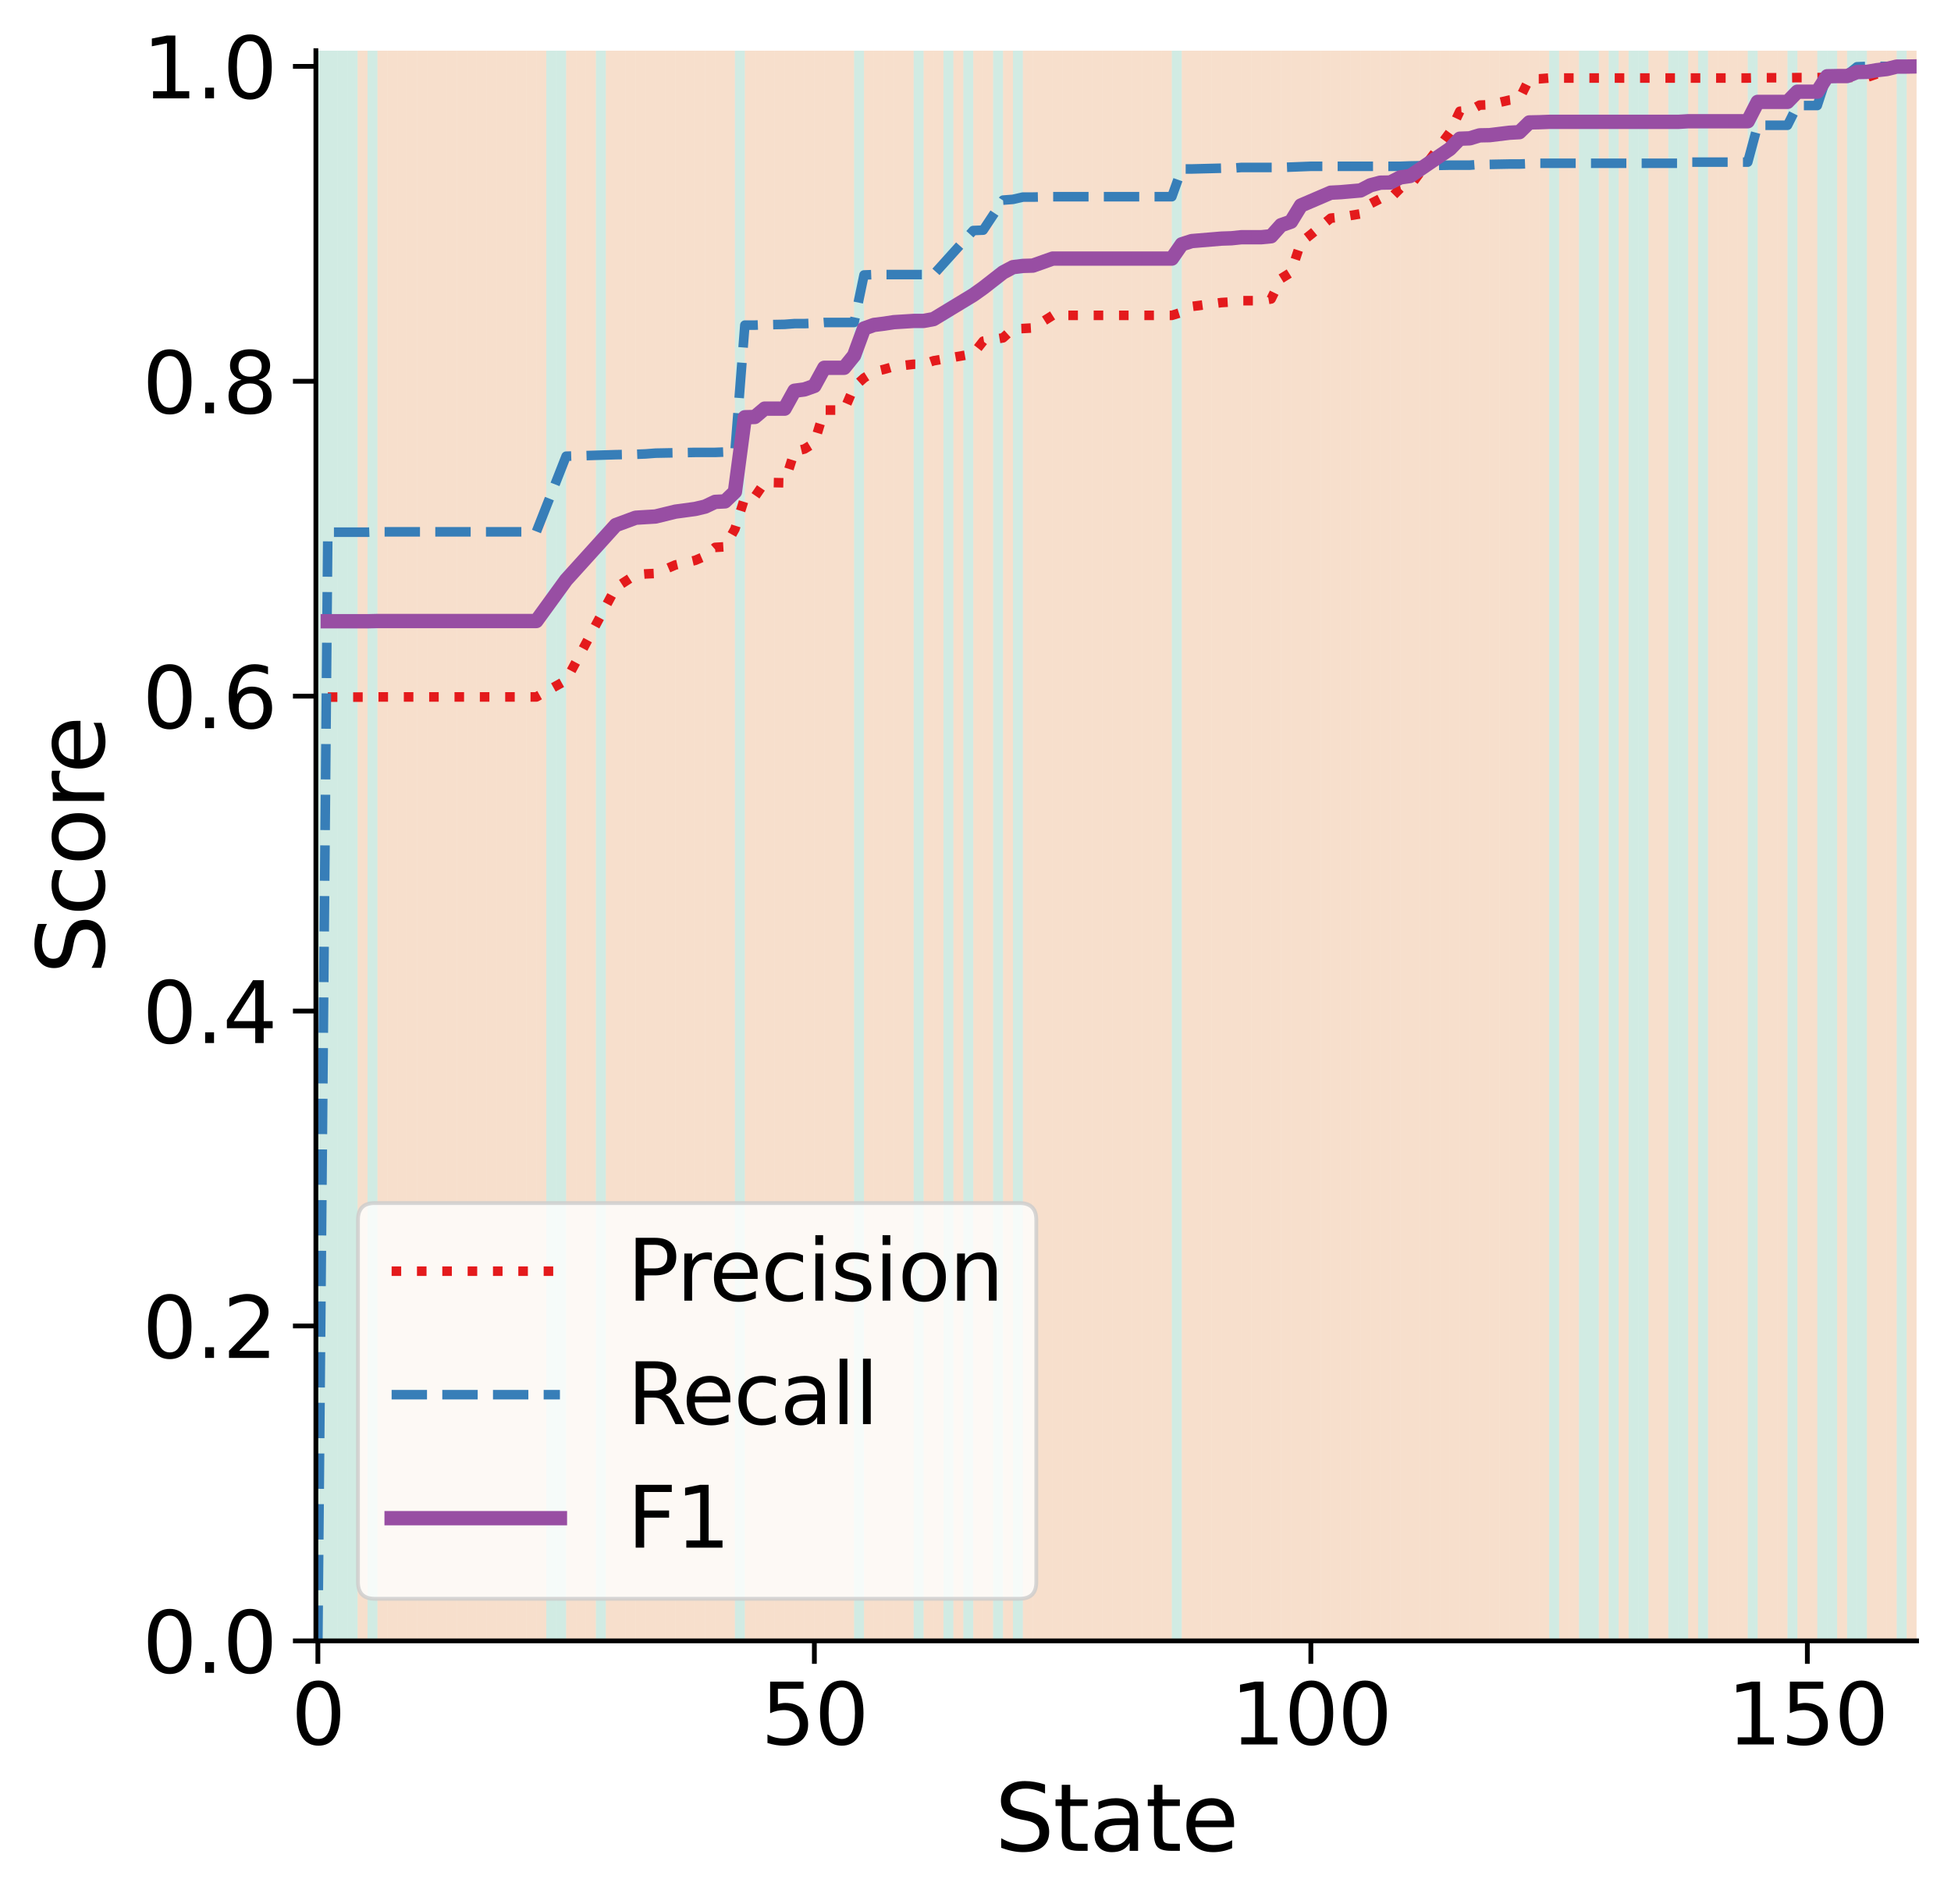 <?xml version="1.0" encoding="utf-8" standalone="no"?>
<!DOCTYPE svg PUBLIC "-//W3C//DTD SVG 1.1//EN"
  "http://www.w3.org/Graphics/SVG/1.1/DTD/svg11.dtd">
<svg xmlns:xlink="http://www.w3.org/1999/xlink" width="408.072pt" height="398.349pt" viewBox="0 0 408.072 398.349" xmlns="http://www.w3.org/2000/svg" version="1.1">
 <defs>
  <style type="text/css">*{stroke-linejoin: round; stroke-linecap: butt}</style>
 </defs>
 <g id="figure_1">
  <g id="patch_1">
   <path d="M 0 398.349 
L 408.072 398.349 
L 408.072 0 
L 0 0 
z
" style="fill: #ffffff"/>
  </g>
  <g id="axes_1">
   <g id="patch_2">
    <path d="M 66.072 343.233 
L 400.872 343.233 
L 400.872 10.593 
L 66.072 10.593 
z
" style="fill: #ffffff"/>
   </g>
   <g id="PolyCollection_1"/>
   <g id="PolyCollection_2"/>
   <g id="PolyCollection_3"/>
   <g id="PolyCollection_4">
    <defs>
     <path id="m34e6722d61" d="M 66.487 -387.755 
L 66.487 -55.115 
L 68.564 -55.115 
L 68.564 -387.755 
L 68.564 -387.755 
L 66.487 -387.755 
z
"/>
    </defs>
    <g clip-path="url(#pb52172d6df)">
     <use xlink:href="#m34e6722d61" x="0" y="398.349" style="fill: #1b9e77; fill-opacity: 0.2"/>
    </g>
   </g>
   <g id="PolyCollection_5">
    <defs>
     <path id="m8f0e9c9f2c" d="M 68.564 -387.755 
L 68.564 -55.115 
L 70.641 -55.115 
L 70.641 -387.755 
L 70.641 -387.755 
L 68.564 -387.755 
z
"/>
    </defs>
    <g clip-path="url(#pb52172d6df)">
     <use xlink:href="#m8f0e9c9f2c" x="0" y="398.349" style="fill: #1b9e77; fill-opacity: 0.2"/>
    </g>
   </g>
   <g id="PolyCollection_6">
    <defs>
     <path id="m8b4fa78ac4" d="M 70.641 -387.755 
L 70.641 -55.115 
L 72.718 -55.115 
L 72.718 -387.755 
L 72.718 -387.755 
L 70.641 -387.755 
z
"/>
    </defs>
    <g clip-path="url(#pb52172d6df)">
     <use xlink:href="#m8b4fa78ac4" x="0" y="398.349" style="fill: #1b9e77; fill-opacity: 0.2"/>
    </g>
   </g>
   <g id="PolyCollection_7">
    <defs>
     <path id="mfb794fb45d" d="M 72.718 -387.755 
L 72.718 -55.115 
L 74.795 -55.115 
L 74.795 -387.755 
L 74.795 -387.755 
L 72.718 -387.755 
z
"/>
    </defs>
    <g clip-path="url(#pb52172d6df)">
     <use xlink:href="#mfb794fb45d" x="0" y="398.349" style="fill: #1b9e77; fill-opacity: 0.2"/>
    </g>
   </g>
   <g id="PolyCollection_8">
    <defs>
     <path id="m3b9accba6a" d="M 74.795 -387.755 
L 74.795 -55.115 
L 76.871 -55.115 
L 76.871 -387.755 
L 76.871 -387.755 
L 74.795 -387.755 
z
"/>
    </defs>
    <g clip-path="url(#pb52172d6df)">
     <use xlink:href="#m3b9accba6a" x="0" y="398.349" style="fill: #d95f02; fill-opacity: 0.2"/>
    </g>
   </g>
   <g id="PolyCollection_9">
    <defs>
     <path id="m56e50981f5" d="M 76.871 -387.755 
L 76.871 -55.115 
L 78.948 -55.115 
L 78.948 -387.755 
L 78.948 -387.755 
L 76.871 -387.755 
z
"/>
    </defs>
    <g clip-path="url(#pb52172d6df)">
     <use xlink:href="#m56e50981f5" x="0" y="398.349" style="fill: #1b9e77; fill-opacity: 0.2"/>
    </g>
   </g>
   <g id="PolyCollection_10">
    <defs>
     <path id="m18f130d3df" d="M 78.948 -387.755 
L 78.948 -55.115 
L 81.025 -55.115 
L 81.025 -387.755 
L 81.025 -387.755 
L 78.948 -387.755 
z
"/>
    </defs>
    <g clip-path="url(#pb52172d6df)">
     <use xlink:href="#m18f130d3df" x="0" y="398.349" style="fill: #d95f02; fill-opacity: 0.2"/>
    </g>
   </g>
   <g id="PolyCollection_11">
    <defs>
     <path id="m046e0b3925" d="M 81.025 -387.755 
L 81.025 -55.115 
L 83.102 -55.115 
L 83.102 -387.755 
L 83.102 -387.755 
L 81.025 -387.755 
z
"/>
    </defs>
    <g clip-path="url(#pb52172d6df)">
     <use xlink:href="#m046e0b3925" x="0" y="398.349" style="fill: #d95f02; fill-opacity: 0.2"/>
    </g>
   </g>
   <g id="PolyCollection_12">
    <defs>
     <path id="m5090a0ff7d" d="M 83.102 -387.755 
L 83.102 -55.115 
L 85.179 -55.115 
L 85.179 -387.755 
L 85.179 -387.755 
L 83.102 -387.755 
z
"/>
    </defs>
    <g clip-path="url(#pb52172d6df)">
     <use xlink:href="#m5090a0ff7d" x="0" y="398.349" style="fill: #d95f02; fill-opacity: 0.2"/>
    </g>
   </g>
   <g id="PolyCollection_13">
    <defs>
     <path id="md3cfe7a1ea" d="M 85.179 -387.755 
L 85.179 -55.115 
L 87.256 -55.115 
L 87.256 -387.755 
L 87.256 -387.755 
L 85.179 -387.755 
z
"/>
    </defs>
    <g clip-path="url(#pb52172d6df)">
     <use xlink:href="#md3cfe7a1ea" x="0" y="398.349" style="fill: #d95f02; fill-opacity: 0.2"/>
    </g>
   </g>
   <g id="PolyCollection_14">
    <defs>
     <path id="m29981a1160" d="M 87.256 -387.755 
L 87.256 -55.115 
L 89.333 -55.115 
L 89.333 -387.755 
L 89.333 -387.755 
L 87.256 -387.755 
z
"/>
    </defs>
    <g clip-path="url(#pb52172d6df)">
     <use xlink:href="#m29981a1160" x="0" y="398.349" style="fill: #d95f02; fill-opacity: 0.2"/>
    </g>
   </g>
   <g id="PolyCollection_15">
    <defs>
     <path id="meeb09a3930" d="M 89.333 -387.755 
L 89.333 -55.115 
L 91.41 -55.115 
L 91.41 -387.755 
L 91.41 -387.755 
L 89.333 -387.755 
z
"/>
    </defs>
    <g clip-path="url(#pb52172d6df)">
     <use xlink:href="#meeb09a3930" x="0" y="398.349" style="fill: #d95f02; fill-opacity: 0.2"/>
    </g>
   </g>
   <g id="PolyCollection_16">
    <defs>
     <path id="m62264bba47" d="M 91.41 -387.755 
L 91.41 -55.115 
L 93.487 -55.115 
L 93.487 -387.755 
L 93.487 -387.755 
L 91.41 -387.755 
z
"/>
    </defs>
    <g clip-path="url(#pb52172d6df)">
     <use xlink:href="#m62264bba47" x="0" y="398.349" style="fill: #d95f02; fill-opacity: 0.2"/>
    </g>
   </g>
   <g id="PolyCollection_17">
    <defs>
     <path id="m514fbefcb9" d="M 93.487 -387.755 
L 93.487 -55.115 
L 95.564 -55.115 
L 95.564 -387.755 
L 95.564 -387.755 
L 93.487 -387.755 
z
"/>
    </defs>
    <g clip-path="url(#pb52172d6df)">
     <use xlink:href="#m514fbefcb9" x="0" y="398.349" style="fill: #d95f02; fill-opacity: 0.2"/>
    </g>
   </g>
   <g id="PolyCollection_18">
    <defs>
     <path id="mbfde83de32" d="M 95.564 -387.755 
L 95.564 -55.115 
L 97.641 -55.115 
L 97.641 -387.755 
L 97.641 -387.755 
L 95.564 -387.755 
z
"/>
    </defs>
    <g clip-path="url(#pb52172d6df)">
     <use xlink:href="#mbfde83de32" x="0" y="398.349" style="fill: #d95f02; fill-opacity: 0.2"/>
    </g>
   </g>
   <g id="PolyCollection_19">
    <defs>
     <path id="m35dc1c238e" d="M 97.641 -387.755 
L 97.641 -55.115 
L 99.718 -55.115 
L 99.718 -387.755 
L 99.718 -387.755 
L 97.641 -387.755 
z
"/>
    </defs>
    <g clip-path="url(#pb52172d6df)">
     <use xlink:href="#m35dc1c238e" x="0" y="398.349" style="fill: #d95f02; fill-opacity: 0.2"/>
    </g>
   </g>
   <g id="PolyCollection_20">
    <defs>
     <path id="m008e82da3f" d="M 99.718 -387.755 
L 99.718 -55.115 
L 101.795 -55.115 
L 101.795 -387.755 
L 101.795 -387.755 
L 99.718 -387.755 
z
"/>
    </defs>
    <g clip-path="url(#pb52172d6df)">
     <use xlink:href="#m008e82da3f" x="0" y="398.349" style="fill: #d95f02; fill-opacity: 0.2"/>
    </g>
   </g>
   <g id="PolyCollection_21">
    <defs>
     <path id="m60de5729e7" d="M 101.795 -387.755 
L 101.795 -55.115 
L 103.871 -55.115 
L 103.871 -387.755 
L 103.871 -387.755 
L 101.795 -387.755 
z
"/>
    </defs>
    <g clip-path="url(#pb52172d6df)">
     <use xlink:href="#m60de5729e7" x="0" y="398.349" style="fill: #d95f02; fill-opacity: 0.2"/>
    </g>
   </g>
   <g id="PolyCollection_22">
    <defs>
     <path id="m30fe2516d8" d="M 103.871 -387.755 
L 103.871 -55.115 
L 105.948 -55.115 
L 105.948 -387.755 
L 105.948 -387.755 
L 103.871 -387.755 
z
"/>
    </defs>
    <g clip-path="url(#pb52172d6df)">
     <use xlink:href="#m30fe2516d8" x="0" y="398.349" style="fill: #d95f02; fill-opacity: 0.2"/>
    </g>
   </g>
   <g id="PolyCollection_23">
    <defs>
     <path id="m88f3525ac7" d="M 105.948 -387.755 
L 105.948 -55.115 
L 108.025 -55.115 
L 108.025 -387.755 
L 108.025 -387.755 
L 105.948 -387.755 
z
"/>
    </defs>
    <g clip-path="url(#pb52172d6df)">
     <use xlink:href="#m88f3525ac7" x="0" y="398.349" style="fill: #d95f02; fill-opacity: 0.2"/>
    </g>
   </g>
   <g id="PolyCollection_24">
    <defs>
     <path id="m2892a18d28" d="M 108.025 -387.755 
L 108.025 -55.115 
L 110.102 -55.115 
L 110.102 -387.755 
L 110.102 -387.755 
L 108.025 -387.755 
z
"/>
    </defs>
    <g clip-path="url(#pb52172d6df)">
     <use xlink:href="#m2892a18d28" x="0" y="398.349" style="fill: #d95f02; fill-opacity: 0.2"/>
    </g>
   </g>
   <g id="PolyCollection_25">
    <defs>
     <path id="m5390e7746a" d="M 110.102 -387.755 
L 110.102 -55.115 
L 112.179 -55.115 
L 112.179 -387.755 
L 112.179 -387.755 
L 110.102 -387.755 
z
"/>
    </defs>
    <g clip-path="url(#pb52172d6df)">
     <use xlink:href="#m5390e7746a" x="0" y="398.349" style="fill: #d95f02; fill-opacity: 0.2"/>
    </g>
   </g>
   <g id="PolyCollection_26">
    <defs>
     <path id="m60f79837aa" d="M 112.179 -387.755 
L 112.179 -55.115 
L 114.256 -55.115 
L 114.256 -387.755 
L 114.256 -387.755 
L 112.179 -387.755 
z
"/>
    </defs>
    <g clip-path="url(#pb52172d6df)">
     <use xlink:href="#m60f79837aa" x="0" y="398.349" style="fill: #d95f02; fill-opacity: 0.2"/>
    </g>
   </g>
   <g id="PolyCollection_27">
    <defs>
     <path id="ma2e6aa731b" d="M 114.256 -387.755 
L 114.256 -55.115 
L 116.333 -55.115 
L 116.333 -387.755 
L 116.333 -387.755 
L 114.256 -387.755 
z
"/>
    </defs>
    <g clip-path="url(#pb52172d6df)">
     <use xlink:href="#ma2e6aa731b" x="0" y="398.349" style="fill: #1b9e77; fill-opacity: 0.2"/>
    </g>
   </g>
   <g id="PolyCollection_28">
    <defs>
     <path id="m3b0895e5ce" d="M 116.333 -387.755 
L 116.333 -55.115 
L 118.41 -55.115 
L 118.41 -387.755 
L 118.41 -387.755 
L 116.333 -387.755 
z
"/>
    </defs>
    <g clip-path="url(#pb52172d6df)">
     <use xlink:href="#m3b0895e5ce" x="0" y="398.349" style="fill: #1b9e77; fill-opacity: 0.2"/>
    </g>
   </g>
   <g id="PolyCollection_29">
    <defs>
     <path id="mcb66d8ac01" d="M 118.41 -387.755 
L 118.41 -55.115 
L 120.487 -55.115 
L 120.487 -387.755 
L 120.487 -387.755 
L 118.41 -387.755 
z
"/>
    </defs>
    <g clip-path="url(#pb52172d6df)">
     <use xlink:href="#mcb66d8ac01" x="0" y="398.349" style="fill: #d95f02; fill-opacity: 0.2"/>
    </g>
   </g>
   <g id="PolyCollection_30">
    <defs>
     <path id="mb67fd48cbf" d="M 120.487 -387.755 
L 120.487 -55.115 
L 122.564 -55.115 
L 122.564 -387.755 
L 122.564 -387.755 
L 120.487 -387.755 
z
"/>
    </defs>
    <g clip-path="url(#pb52172d6df)">
     <use xlink:href="#mb67fd48cbf" x="0" y="398.349" style="fill: #d95f02; fill-opacity: 0.2"/>
    </g>
   </g>
   <g id="PolyCollection_31">
    <defs>
     <path id="m9fd99a0fba" d="M 122.564 -387.755 
L 122.564 -55.115 
L 124.641 -55.115 
L 124.641 -387.755 
L 124.641 -387.755 
L 122.564 -387.755 
z
"/>
    </defs>
    <g clip-path="url(#pb52172d6df)">
     <use xlink:href="#m9fd99a0fba" x="0" y="398.349" style="fill: #d95f02; fill-opacity: 0.2"/>
    </g>
   </g>
   <g id="PolyCollection_32">
    <defs>
     <path id="m63f69c141b" d="M 124.641 -387.755 
L 124.641 -55.115 
L 126.718 -55.115 
L 126.718 -387.755 
L 126.718 -387.755 
L 124.641 -387.755 
z
"/>
    </defs>
    <g clip-path="url(#pb52172d6df)">
     <use xlink:href="#m63f69c141b" x="0" y="398.349" style="fill: #1b9e77; fill-opacity: 0.2"/>
    </g>
   </g>
   <g id="PolyCollection_33">
    <defs>
     <path id="mb087eb6483" d="M 126.718 -387.755 
L 126.718 -55.115 
L 128.795 -55.115 
L 128.795 -387.755 
L 128.795 -387.755 
L 126.718 -387.755 
z
"/>
    </defs>
    <g clip-path="url(#pb52172d6df)">
     <use xlink:href="#mb087eb6483" x="0" y="398.349" style="fill: #d95f02; fill-opacity: 0.2"/>
    </g>
   </g>
   <g id="PolyCollection_34">
    <defs>
     <path id="m5ad6b3f2bd" d="M 128.795 -387.755 
L 128.795 -55.115 
L 130.871 -55.115 
L 130.871 -387.755 
L 130.871 -387.755 
L 128.795 -387.755 
z
"/>
    </defs>
    <g clip-path="url(#pb52172d6df)">
     <use xlink:href="#m5ad6b3f2bd" x="0" y="398.349" style="fill: #d95f02; fill-opacity: 0.2"/>
    </g>
   </g>
   <g id="PolyCollection_35">
    <defs>
     <path id="m66f38247f5" d="M 130.871 -387.755 
L 130.871 -55.115 
L 132.948 -55.115 
L 132.948 -387.755 
L 132.948 -387.755 
L 130.871 -387.755 
z
"/>
    </defs>
    <g clip-path="url(#pb52172d6df)">
     <use xlink:href="#m66f38247f5" x="0" y="398.349" style="fill: #d95f02; fill-opacity: 0.2"/>
    </g>
   </g>
   <g id="PolyCollection_36">
    <defs>
     <path id="mf0cd3dda15" d="M 132.948 -387.755 
L 132.948 -55.115 
L 135.025 -55.115 
L 135.025 -387.755 
L 135.025 -387.755 
L 132.948 -387.755 
z
"/>
    </defs>
    <g clip-path="url(#pb52172d6df)">
     <use xlink:href="#mf0cd3dda15" x="0" y="398.349" style="fill: #d95f02; fill-opacity: 0.2"/>
    </g>
   </g>
   <g id="PolyCollection_37">
    <defs>
     <path id="ma2845b7739" d="M 135.025 -387.755 
L 135.025 -55.115 
L 137.102 -55.115 
L 137.102 -387.755 
L 137.102 -387.755 
L 135.025 -387.755 
z
"/>
    </defs>
    <g clip-path="url(#pb52172d6df)">
     <use xlink:href="#ma2845b7739" x="0" y="398.349" style="fill: #d95f02; fill-opacity: 0.2"/>
    </g>
   </g>
   <g id="PolyCollection_38">
    <defs>
     <path id="m465e3e0e3c" d="M 137.102 -387.755 
L 137.102 -55.115 
L 139.179 -55.115 
L 139.179 -387.755 
L 139.179 -387.755 
L 137.102 -387.755 
z
"/>
    </defs>
    <g clip-path="url(#pb52172d6df)">
     <use xlink:href="#m465e3e0e3c" x="0" y="398.349" style="fill: #d95f02; fill-opacity: 0.2"/>
    </g>
   </g>
   <g id="PolyCollection_39">
    <defs>
     <path id="mb946346e89" d="M 139.179 -387.755 
L 139.179 -55.115 
L 141.256 -55.115 
L 141.256 -387.755 
L 141.256 -387.755 
L 139.179 -387.755 
z
"/>
    </defs>
    <g clip-path="url(#pb52172d6df)">
     <use xlink:href="#mb946346e89" x="0" y="398.349" style="fill: #d95f02; fill-opacity: 0.2"/>
    </g>
   </g>
   <g id="PolyCollection_40">
    <defs>
     <path id="m1075d77dac" d="M 141.256 -387.755 
L 141.256 -55.115 
L 143.333 -55.115 
L 143.333 -387.755 
L 143.333 -387.755 
L 141.256 -387.755 
z
"/>
    </defs>
    <g clip-path="url(#pb52172d6df)">
     <use xlink:href="#m1075d77dac" x="0" y="398.349" style="fill: #d95f02; fill-opacity: 0.2"/>
    </g>
   </g>
   <g id="PolyCollection_41">
    <defs>
     <path id="m0ec0a12183" d="M 143.333 -387.755 
L 143.333 -55.115 
L 145.41 -55.115 
L 145.41 -387.755 
L 145.41 -387.755 
L 143.333 -387.755 
z
"/>
    </defs>
    <g clip-path="url(#pb52172d6df)">
     <use xlink:href="#m0ec0a12183" x="0" y="398.349" style="fill: #d95f02; fill-opacity: 0.2"/>
    </g>
   </g>
   <g id="PolyCollection_42">
    <defs>
     <path id="ma5991665ca" d="M 145.41 -387.755 
L 145.41 -55.115 
L 147.487 -55.115 
L 147.487 -387.755 
L 147.487 -387.755 
L 145.41 -387.755 
z
"/>
    </defs>
    <g clip-path="url(#pb52172d6df)">
     <use xlink:href="#ma5991665ca" x="0" y="398.349" style="fill: #d95f02; fill-opacity: 0.2"/>
    </g>
   </g>
   <g id="PolyCollection_43">
    <defs>
     <path id="me46b93c9de" d="M 147.487 -387.755 
L 147.487 -55.115 
L 149.564 -55.115 
L 149.564 -387.755 
L 149.564 -387.755 
L 147.487 -387.755 
z
"/>
    </defs>
    <g clip-path="url(#pb52172d6df)">
     <use xlink:href="#me46b93c9de" x="0" y="398.349" style="fill: #d95f02; fill-opacity: 0.2"/>
    </g>
   </g>
   <g id="PolyCollection_44">
    <defs>
     <path id="mf8668b11e6" d="M 149.564 -387.755 
L 149.564 -55.115 
L 151.641 -55.115 
L 151.641 -387.755 
L 151.641 -387.755 
L 149.564 -387.755 
z
"/>
    </defs>
    <g clip-path="url(#pb52172d6df)">
     <use xlink:href="#mf8668b11e6" x="0" y="398.349" style="fill: #d95f02; fill-opacity: 0.2"/>
    </g>
   </g>
   <g id="PolyCollection_45">
    <defs>
     <path id="m5d063692d1" d="M 151.641 -387.755 
L 151.641 -55.115 
L 153.718 -55.115 
L 153.718 -387.755 
L 153.718 -387.755 
L 151.641 -387.755 
z
"/>
    </defs>
    <g clip-path="url(#pb52172d6df)">
     <use xlink:href="#m5d063692d1" x="0" y="398.349" style="fill: #d95f02; fill-opacity: 0.2"/>
    </g>
   </g>
   <g id="PolyCollection_46">
    <defs>
     <path id="m823b15a0a2" d="M 153.718 -387.755 
L 153.718 -55.115 
L 155.795 -55.115 
L 155.795 -387.755 
L 155.795 -387.755 
L 153.718 -387.755 
z
"/>
    </defs>
    <g clip-path="url(#pb52172d6df)">
     <use xlink:href="#m823b15a0a2" x="0" y="398.349" style="fill: #1b9e77; fill-opacity: 0.2"/>
    </g>
   </g>
   <g id="PolyCollection_47">
    <defs>
     <path id="mdfb58ff72d" d="M 155.795 -387.755 
L 155.795 -55.115 
L 157.871 -55.115 
L 157.871 -387.755 
L 157.871 -387.755 
L 155.795 -387.755 
z
"/>
    </defs>
    <g clip-path="url(#pb52172d6df)">
     <use xlink:href="#mdfb58ff72d" x="0" y="398.349" style="fill: #d95f02; fill-opacity: 0.2"/>
    </g>
   </g>
   <g id="PolyCollection_48">
    <defs>
     <path id="mdb54abe3b4" d="M 157.871 -387.755 
L 157.871 -55.115 
L 159.948 -55.115 
L 159.948 -387.755 
L 159.948 -387.755 
L 157.871 -387.755 
z
"/>
    </defs>
    <g clip-path="url(#pb52172d6df)">
     <use xlink:href="#mdb54abe3b4" x="0" y="398.349" style="fill: #d95f02; fill-opacity: 0.2"/>
    </g>
   </g>
   <g id="PolyCollection_49">
    <defs>
     <path id="m8b5d7b77df" d="M 159.948 -387.755 
L 159.948 -55.115 
L 162.025 -55.115 
L 162.025 -387.755 
L 162.025 -387.755 
L 159.948 -387.755 
z
"/>
    </defs>
    <g clip-path="url(#pb52172d6df)">
     <use xlink:href="#m8b5d7b77df" x="0" y="398.349" style="fill: #d95f02; fill-opacity: 0.2"/>
    </g>
   </g>
   <g id="PolyCollection_50">
    <defs>
     <path id="m62caf9c421" d="M 162.025 -387.755 
L 162.025 -55.115 
L 164.102 -55.115 
L 164.102 -387.755 
L 164.102 -387.755 
L 162.025 -387.755 
z
"/>
    </defs>
    <g clip-path="url(#pb52172d6df)">
     <use xlink:href="#m62caf9c421" x="0" y="398.349" style="fill: #d95f02; fill-opacity: 0.2"/>
    </g>
   </g>
   <g id="PolyCollection_51">
    <defs>
     <path id="m99c9e4ae7b" d="M 164.102 -387.755 
L 164.102 -55.115 
L 166.179 -55.115 
L 166.179 -387.755 
L 166.179 -387.755 
L 164.102 -387.755 
z
"/>
    </defs>
    <g clip-path="url(#pb52172d6df)">
     <use xlink:href="#m99c9e4ae7b" x="0" y="398.349" style="fill: #d95f02; fill-opacity: 0.2"/>
    </g>
   </g>
   <g id="PolyCollection_52">
    <defs>
     <path id="mdc787615b2" d="M 166.179 -387.755 
L 166.179 -55.115 
L 168.256 -55.115 
L 168.256 -387.755 
L 168.256 -387.755 
L 166.179 -387.755 
z
"/>
    </defs>
    <g clip-path="url(#pb52172d6df)">
     <use xlink:href="#mdc787615b2" x="0" y="398.349" style="fill: #d95f02; fill-opacity: 0.2"/>
    </g>
   </g>
   <g id="PolyCollection_53">
    <defs>
     <path id="mc925664136" d="M 168.256 -387.755 
L 168.256 -55.115 
L 170.333 -55.115 
L 170.333 -387.755 
L 170.333 -387.755 
L 168.256 -387.755 
z
"/>
    </defs>
    <g clip-path="url(#pb52172d6df)">
     <use xlink:href="#mc925664136" x="0" y="398.349" style="fill: #d95f02; fill-opacity: 0.2"/>
    </g>
   </g>
   <g id="PolyCollection_54">
    <defs>
     <path id="m88ac336661" d="M 170.333 -387.755 
L 170.333 -55.115 
L 172.41 -55.115 
L 172.41 -387.755 
L 172.41 -387.755 
L 170.333 -387.755 
z
"/>
    </defs>
    <g clip-path="url(#pb52172d6df)">
     <use xlink:href="#m88ac336661" x="0" y="398.349" style="fill: #d95f02; fill-opacity: 0.2"/>
    </g>
   </g>
   <g id="PolyCollection_55">
    <defs>
     <path id="m61c103aa30" d="M 172.41 -387.755 
L 172.41 -55.115 
L 174.487 -55.115 
L 174.487 -387.755 
L 174.487 -387.755 
L 172.41 -387.755 
z
"/>
    </defs>
    <g clip-path="url(#pb52172d6df)">
     <use xlink:href="#m61c103aa30" x="0" y="398.349" style="fill: #d95f02; fill-opacity: 0.2"/>
    </g>
   </g>
   <g id="PolyCollection_56">
    <defs>
     <path id="m5319d08de0" d="M 174.487 -387.755 
L 174.487 -55.115 
L 176.564 -55.115 
L 176.564 -387.755 
L 176.564 -387.755 
L 174.487 -387.755 
z
"/>
    </defs>
    <g clip-path="url(#pb52172d6df)">
     <use xlink:href="#m5319d08de0" x="0" y="398.349" style="fill: #d95f02; fill-opacity: 0.2"/>
    </g>
   </g>
   <g id="PolyCollection_57">
    <defs>
     <path id="m4a9f488224" d="M 176.564 -387.755 
L 176.564 -55.115 
L 178.641 -55.115 
L 178.641 -387.755 
L 178.641 -387.755 
L 176.564 -387.755 
z
"/>
    </defs>
    <g clip-path="url(#pb52172d6df)">
     <use xlink:href="#m4a9f488224" x="0" y="398.349" style="fill: #d95f02; fill-opacity: 0.2"/>
    </g>
   </g>
   <g id="PolyCollection_58">
    <defs>
     <path id="m7e3320d0a5" d="M 178.641 -387.755 
L 178.641 -55.115 
L 180.718 -55.115 
L 180.718 -387.755 
L 180.718 -387.755 
L 178.641 -387.755 
z
"/>
    </defs>
    <g clip-path="url(#pb52172d6df)">
     <use xlink:href="#m7e3320d0a5" x="0" y="398.349" style="fill: #1b9e77; fill-opacity: 0.2"/>
    </g>
   </g>
   <g id="PolyCollection_59">
    <defs>
     <path id="m68d573f362" d="M 180.718 -387.755 
L 180.718 -55.115 
L 182.795 -55.115 
L 182.795 -387.755 
L 182.795 -387.755 
L 180.718 -387.755 
z
"/>
    </defs>
    <g clip-path="url(#pb52172d6df)">
     <use xlink:href="#m68d573f362" x="0" y="398.349" style="fill: #d95f02; fill-opacity: 0.2"/>
    </g>
   </g>
   <g id="PolyCollection_60">
    <defs>
     <path id="m84213ed25b" d="M 182.795 -387.755 
L 182.795 -55.115 
L 184.871 -55.115 
L 184.871 -387.755 
L 184.871 -387.755 
L 182.795 -387.755 
z
"/>
    </defs>
    <g clip-path="url(#pb52172d6df)">
     <use xlink:href="#m84213ed25b" x="0" y="398.349" style="fill: #d95f02; fill-opacity: 0.2"/>
    </g>
   </g>
   <g id="PolyCollection_61">
    <defs>
     <path id="m69c9925c7d" d="M 184.871 -387.755 
L 184.871 -55.115 
L 186.948 -55.115 
L 186.948 -387.755 
L 186.948 -387.755 
L 184.871 -387.755 
z
"/>
    </defs>
    <g clip-path="url(#pb52172d6df)">
     <use xlink:href="#m69c9925c7d" x="0" y="398.349" style="fill: #d95f02; fill-opacity: 0.2"/>
    </g>
   </g>
   <g id="PolyCollection_62">
    <defs>
     <path id="m29276437fa" d="M 186.948 -387.755 
L 186.948 -55.115 
L 189.025 -55.115 
L 189.025 -387.755 
L 189.025 -387.755 
L 186.948 -387.755 
z
"/>
    </defs>
    <g clip-path="url(#pb52172d6df)">
     <use xlink:href="#m29276437fa" x="0" y="398.349" style="fill: #d95f02; fill-opacity: 0.2"/>
    </g>
   </g>
   <g id="PolyCollection_63">
    <defs>
     <path id="mfd45b8eabc" d="M 189.025 -387.755 
L 189.025 -55.115 
L 191.102 -55.115 
L 191.102 -387.755 
L 191.102 -387.755 
L 189.025 -387.755 
z
"/>
    </defs>
    <g clip-path="url(#pb52172d6df)">
     <use xlink:href="#mfd45b8eabc" x="0" y="398.349" style="fill: #d95f02; fill-opacity: 0.2"/>
    </g>
   </g>
   <g id="PolyCollection_64">
    <defs>
     <path id="m30ca6debbd" d="M 191.102 -387.755 
L 191.102 -55.115 
L 193.179 -55.115 
L 193.179 -387.755 
L 193.179 -387.755 
L 191.102 -387.755 
z
"/>
    </defs>
    <g clip-path="url(#pb52172d6df)">
     <use xlink:href="#m30ca6debbd" x="0" y="398.349" style="fill: #1b9e77; fill-opacity: 0.2"/>
    </g>
   </g>
   <g id="PolyCollection_65">
    <defs>
     <path id="m5d1da2db24" d="M 193.179 -387.755 
L 193.179 -55.115 
L 195.256 -55.115 
L 195.256 -387.755 
L 195.256 -387.755 
L 193.179 -387.755 
z
"/>
    </defs>
    <g clip-path="url(#pb52172d6df)">
     <use xlink:href="#m5d1da2db24" x="0" y="398.349" style="fill: #d95f02; fill-opacity: 0.2"/>
    </g>
   </g>
   <g id="PolyCollection_66">
    <defs>
     <path id="m427603ed74" d="M 195.256 -387.755 
L 195.256 -55.115 
L 197.333 -55.115 
L 197.333 -387.755 
L 197.333 -387.755 
L 195.256 -387.755 
z
"/>
    </defs>
    <g clip-path="url(#pb52172d6df)">
     <use xlink:href="#m427603ed74" x="0" y="398.349" style="fill: #d95f02; fill-opacity: 0.2"/>
    </g>
   </g>
   <g id="PolyCollection_67">
    <defs>
     <path id="mc481325d53" d="M 197.333 -387.755 
L 197.333 -55.115 
L 199.41 -55.115 
L 199.41 -387.755 
L 199.41 -387.755 
L 197.333 -387.755 
z
"/>
    </defs>
    <g clip-path="url(#pb52172d6df)">
     <use xlink:href="#mc481325d53" x="0" y="398.349" style="fill: #1b9e77; fill-opacity: 0.2"/>
    </g>
   </g>
   <g id="PolyCollection_68">
    <defs>
     <path id="m6786c02592" d="M 199.41 -387.755 
L 199.41 -55.115 
L 201.487 -55.115 
L 201.487 -387.755 
L 201.487 -387.755 
L 199.41 -387.755 
z
"/>
    </defs>
    <g clip-path="url(#pb52172d6df)">
     <use xlink:href="#m6786c02592" x="0" y="398.349" style="fill: #d95f02; fill-opacity: 0.2"/>
    </g>
   </g>
   <g id="PolyCollection_69">
    <defs>
     <path id="mf501af0de5" d="M 201.487 -387.755 
L 201.487 -55.115 
L 203.564 -55.115 
L 203.564 -387.755 
L 203.564 -387.755 
L 201.487 -387.755 
z
"/>
    </defs>
    <g clip-path="url(#pb52172d6df)">
     <use xlink:href="#mf501af0de5" x="0" y="398.349" style="fill: #1b9e77; fill-opacity: 0.2"/>
    </g>
   </g>
   <g id="PolyCollection_70">
    <defs>
     <path id="m74ce08fd4c" d="M 203.564 -387.755 
L 203.564 -55.115 
L 205.641 -55.115 
L 205.641 -387.755 
L 205.641 -387.755 
L 203.564 -387.755 
z
"/>
    </defs>
    <g clip-path="url(#pb52172d6df)">
     <use xlink:href="#m74ce08fd4c" x="0" y="398.349" style="fill: #d95f02; fill-opacity: 0.2"/>
    </g>
   </g>
   <g id="PolyCollection_71">
    <defs>
     <path id="m2d981dbdb6" d="M 205.641 -387.755 
L 205.641 -55.115 
L 207.718 -55.115 
L 207.718 -387.755 
L 207.718 -387.755 
L 205.641 -387.755 
z
"/>
    </defs>
    <g clip-path="url(#pb52172d6df)">
     <use xlink:href="#m2d981dbdb6" x="0" y="398.349" style="fill: #d95f02; fill-opacity: 0.2"/>
    </g>
   </g>
   <g id="PolyCollection_72">
    <defs>
     <path id="mc526b43eb5" d="M 207.718 -387.755 
L 207.718 -55.115 
L 209.795 -55.115 
L 209.795 -387.755 
L 209.795 -387.755 
L 207.718 -387.755 
z
"/>
    </defs>
    <g clip-path="url(#pb52172d6df)">
     <use xlink:href="#mc526b43eb5" x="0" y="398.349" style="fill: #1b9e77; fill-opacity: 0.2"/>
    </g>
   </g>
   <g id="PolyCollection_73">
    <defs>
     <path id="me91477b0ca" d="M 209.795 -387.755 
L 209.795 -55.115 
L 211.871 -55.115 
L 211.871 -387.755 
L 211.871 -387.755 
L 209.795 -387.755 
z
"/>
    </defs>
    <g clip-path="url(#pb52172d6df)">
     <use xlink:href="#me91477b0ca" x="0" y="398.349" style="fill: #d95f02; fill-opacity: 0.2"/>
    </g>
   </g>
   <g id="PolyCollection_74">
    <defs>
     <path id="mf6dac59aca" d="M 211.871 -387.755 
L 211.871 -55.115 
L 213.948 -55.115 
L 213.948 -387.755 
L 213.948 -387.755 
L 211.871 -387.755 
z
"/>
    </defs>
    <g clip-path="url(#pb52172d6df)">
     <use xlink:href="#mf6dac59aca" x="0" y="398.349" style="fill: #1b9e77; fill-opacity: 0.2"/>
    </g>
   </g>
   <g id="PolyCollection_75">
    <defs>
     <path id="m7729e2bd4b" d="M 213.948 -387.755 
L 213.948 -55.115 
L 216.025 -55.115 
L 216.025 -387.755 
L 216.025 -387.755 
L 213.948 -387.755 
z
"/>
    </defs>
    <g clip-path="url(#pb52172d6df)">
     <use xlink:href="#m7729e2bd4b" x="0" y="398.349" style="fill: #d95f02; fill-opacity: 0.2"/>
    </g>
   </g>
   <g id="PolyCollection_76">
    <defs>
     <path id="md419cf32f2" d="M 216.025 -387.755 
L 216.025 -55.115 
L 218.102 -55.115 
L 218.102 -387.755 
L 218.102 -387.755 
L 216.025 -387.755 
z
"/>
    </defs>
    <g clip-path="url(#pb52172d6df)">
     <use xlink:href="#md419cf32f2" x="0" y="398.349" style="fill: #d95f02; fill-opacity: 0.2"/>
    </g>
   </g>
   <g id="PolyCollection_77">
    <defs>
     <path id="m04f1eff68d" d="M 218.102 -387.755 
L 218.102 -55.115 
L 220.179 -55.115 
L 220.179 -387.755 
L 220.179 -387.755 
L 218.102 -387.755 
z
"/>
    </defs>
    <g clip-path="url(#pb52172d6df)">
     <use xlink:href="#m04f1eff68d" x="0" y="398.349" style="fill: #d95f02; fill-opacity: 0.2"/>
    </g>
   </g>
   <g id="PolyCollection_78">
    <defs>
     <path id="m05d10c12f1" d="M 220.179 -387.755 
L 220.179 -55.115 
L 222.256 -55.115 
L 222.256 -387.755 
L 222.256 -387.755 
L 220.179 -387.755 
z
"/>
    </defs>
    <g clip-path="url(#pb52172d6df)">
     <use xlink:href="#m05d10c12f1" x="0" y="398.349" style="fill: #d95f02; fill-opacity: 0.2"/>
    </g>
   </g>
   <g id="PolyCollection_79">
    <defs>
     <path id="m61354102a6" d="M 222.256 -387.755 
L 222.256 -55.115 
L 224.333 -55.115 
L 224.333 -387.755 
L 224.333 -387.755 
L 222.256 -387.755 
z
"/>
    </defs>
    <g clip-path="url(#pb52172d6df)">
     <use xlink:href="#m61354102a6" x="0" y="398.349" style="fill: #d95f02; fill-opacity: 0.2"/>
    </g>
   </g>
   <g id="PolyCollection_80">
    <defs>
     <path id="mf06cf2ed33" d="M 224.333 -387.755 
L 224.333 -55.115 
L 226.41 -55.115 
L 226.41 -387.755 
L 226.41 -387.755 
L 224.333 -387.755 
z
"/>
    </defs>
    <g clip-path="url(#pb52172d6df)">
     <use xlink:href="#mf06cf2ed33" x="0" y="398.349" style="fill: #d95f02; fill-opacity: 0.2"/>
    </g>
   </g>
   <g id="PolyCollection_81">
    <defs>
     <path id="me93e620f7a" d="M 226.41 -387.755 
L 226.41 -55.115 
L 228.487 -55.115 
L 228.487 -387.755 
L 228.487 -387.755 
L 226.41 -387.755 
z
"/>
    </defs>
    <g clip-path="url(#pb52172d6df)">
     <use xlink:href="#me93e620f7a" x="0" y="398.349" style="fill: #d95f02; fill-opacity: 0.2"/>
    </g>
   </g>
   <g id="PolyCollection_82">
    <defs>
     <path id="m3e832fb58c" d="M 228.487 -387.755 
L 228.487 -55.115 
L 230.564 -55.115 
L 230.564 -387.755 
L 230.564 -387.755 
L 228.487 -387.755 
z
"/>
    </defs>
    <g clip-path="url(#pb52172d6df)">
     <use xlink:href="#m3e832fb58c" x="0" y="398.349" style="fill: #d95f02; fill-opacity: 0.2"/>
    </g>
   </g>
   <g id="PolyCollection_83">
    <defs>
     <path id="m61bb976708" d="M 230.564 -387.755 
L 230.564 -55.115 
L 232.641 -55.115 
L 232.641 -387.755 
L 232.641 -387.755 
L 230.564 -387.755 
z
"/>
    </defs>
    <g clip-path="url(#pb52172d6df)">
     <use xlink:href="#m61bb976708" x="0" y="398.349" style="fill: #d95f02; fill-opacity: 0.2"/>
    </g>
   </g>
   <g id="PolyCollection_84">
    <defs>
     <path id="me010a1f4d5" d="M 232.641 -387.755 
L 232.641 -55.115 
L 234.718 -55.115 
L 234.718 -387.755 
L 234.718 -387.755 
L 232.641 -387.755 
z
"/>
    </defs>
    <g clip-path="url(#pb52172d6df)">
     <use xlink:href="#me010a1f4d5" x="0" y="398.349" style="fill: #d95f02; fill-opacity: 0.2"/>
    </g>
   </g>
   <g id="PolyCollection_85">
    <defs>
     <path id="m3847455630" d="M 234.718 -387.755 
L 234.718 -55.115 
L 236.795 -55.115 
L 236.795 -387.755 
L 236.795 -387.755 
L 234.718 -387.755 
z
"/>
    </defs>
    <g clip-path="url(#pb52172d6df)">
     <use xlink:href="#m3847455630" x="0" y="398.349" style="fill: #d95f02; fill-opacity: 0.2"/>
    </g>
   </g>
   <g id="PolyCollection_86">
    <defs>
     <path id="m604ee2c463" d="M 236.795 -387.755 
L 236.795 -55.115 
L 238.871 -55.115 
L 238.871 -387.755 
L 238.871 -387.755 
L 236.795 -387.755 
z
"/>
    </defs>
    <g clip-path="url(#pb52172d6df)">
     <use xlink:href="#m604ee2c463" x="0" y="398.349" style="fill: #d95f02; fill-opacity: 0.2"/>
    </g>
   </g>
   <g id="PolyCollection_87">
    <defs>
     <path id="maa00d73155" d="M 238.871 -387.755 
L 238.871 -55.115 
L 240.948 -55.115 
L 240.948 -387.755 
L 240.948 -387.755 
L 238.871 -387.755 
z
"/>
    </defs>
    <g clip-path="url(#pb52172d6df)">
     <use xlink:href="#maa00d73155" x="0" y="398.349" style="fill: #d95f02; fill-opacity: 0.2"/>
    </g>
   </g>
   <g id="PolyCollection_88">
    <defs>
     <path id="md109b79874" d="M 240.948 -387.755 
L 240.948 -55.115 
L 243.025 -55.115 
L 243.025 -387.755 
L 243.025 -387.755 
L 240.948 -387.755 
z
"/>
    </defs>
    <g clip-path="url(#pb52172d6df)">
     <use xlink:href="#md109b79874" x="0" y="398.349" style="fill: #d95f02; fill-opacity: 0.2"/>
    </g>
   </g>
   <g id="PolyCollection_89">
    <defs>
     <path id="mac0236a207" d="M 243.025 -387.755 
L 243.025 -55.115 
L 245.102 -55.115 
L 245.102 -387.755 
L 245.102 -387.755 
L 243.025 -387.755 
z
"/>
    </defs>
    <g clip-path="url(#pb52172d6df)">
     <use xlink:href="#mac0236a207" x="0" y="398.349" style="fill: #d95f02; fill-opacity: 0.2"/>
    </g>
   </g>
   <g id="PolyCollection_90">
    <defs>
     <path id="m59f253e937" d="M 245.102 -387.755 
L 245.102 -55.115 
L 247.179 -55.115 
L 247.179 -387.755 
L 247.179 -387.755 
L 245.102 -387.755 
z
"/>
    </defs>
    <g clip-path="url(#pb52172d6df)">
     <use xlink:href="#m59f253e937" x="0" y="398.349" style="fill: #1b9e77; fill-opacity: 0.2"/>
    </g>
   </g>
   <g id="PolyCollection_91">
    <defs>
     <path id="m8b043864c4" d="M 247.179 -387.755 
L 247.179 -55.115 
L 249.256 -55.115 
L 249.256 -387.755 
L 249.256 -387.755 
L 247.179 -387.755 
z
"/>
    </defs>
    <g clip-path="url(#pb52172d6df)">
     <use xlink:href="#m8b043864c4" x="0" y="398.349" style="fill: #d95f02; fill-opacity: 0.2"/>
    </g>
   </g>
   <g id="PolyCollection_92">
    <defs>
     <path id="m7aae798f5e" d="M 249.256 -387.755 
L 249.256 -55.115 
L 251.333 -55.115 
L 251.333 -387.755 
L 251.333 -387.755 
L 249.256 -387.755 
z
"/>
    </defs>
    <g clip-path="url(#pb52172d6df)">
     <use xlink:href="#m7aae798f5e" x="0" y="398.349" style="fill: #d95f02; fill-opacity: 0.2"/>
    </g>
   </g>
   <g id="PolyCollection_93">
    <defs>
     <path id="m9cef1e2f45" d="M 251.333 -387.755 
L 251.333 -55.115 
L 253.41 -55.115 
L 253.41 -387.755 
L 253.41 -387.755 
L 251.333 -387.755 
z
"/>
    </defs>
    <g clip-path="url(#pb52172d6df)">
     <use xlink:href="#m9cef1e2f45" x="0" y="398.349" style="fill: #d95f02; fill-opacity: 0.2"/>
    </g>
   </g>
   <g id="PolyCollection_94">
    <defs>
     <path id="m88e4772095" d="M 253.41 -387.755 
L 253.41 -55.115 
L 255.487 -55.115 
L 255.487 -387.755 
L 255.487 -387.755 
L 253.41 -387.755 
z
"/>
    </defs>
    <g clip-path="url(#pb52172d6df)">
     <use xlink:href="#m88e4772095" x="0" y="398.349" style="fill: #d95f02; fill-opacity: 0.2"/>
    </g>
   </g>
   <g id="PolyCollection_95">
    <defs>
     <path id="me3307a3ace" d="M 255.487 -387.755 
L 255.487 -55.115 
L 257.564 -55.115 
L 257.564 -387.755 
L 257.564 -387.755 
L 255.487 -387.755 
z
"/>
    </defs>
    <g clip-path="url(#pb52172d6df)">
     <use xlink:href="#me3307a3ace" x="0" y="398.349" style="fill: #d95f02; fill-opacity: 0.2"/>
    </g>
   </g>
   <g id="PolyCollection_96">
    <defs>
     <path id="mab628aac82" d="M 257.564 -387.755 
L 257.564 -55.115 
L 259.641 -55.115 
L 259.641 -387.755 
L 259.641 -387.755 
L 257.564 -387.755 
z
"/>
    </defs>
    <g clip-path="url(#pb52172d6df)">
     <use xlink:href="#mab628aac82" x="0" y="398.349" style="fill: #d95f02; fill-opacity: 0.2"/>
    </g>
   </g>
   <g id="PolyCollection_97">
    <defs>
     <path id="m6cfc577625" d="M 259.641 -387.755 
L 259.641 -55.115 
L 261.718 -55.115 
L 261.718 -387.755 
L 261.718 -387.755 
L 259.641 -387.755 
z
"/>
    </defs>
    <g clip-path="url(#pb52172d6df)">
     <use xlink:href="#m6cfc577625" x="0" y="398.349" style="fill: #d95f02; fill-opacity: 0.2"/>
    </g>
   </g>
   <g id="PolyCollection_98">
    <defs>
     <path id="ma4a049ea3a" d="M 261.718 -387.755 
L 261.718 -55.115 
L 263.795 -55.115 
L 263.795 -387.755 
L 263.795 -387.755 
L 261.718 -387.755 
z
"/>
    </defs>
    <g clip-path="url(#pb52172d6df)">
     <use xlink:href="#ma4a049ea3a" x="0" y="398.349" style="fill: #d95f02; fill-opacity: 0.2"/>
    </g>
   </g>
   <g id="PolyCollection_99">
    <defs>
     <path id="m19077d876a" d="M 263.795 -387.755 
L 263.795 -55.115 
L 265.872 -55.115 
L 265.872 -387.755 
L 265.872 -387.755 
L 263.795 -387.755 
z
"/>
    </defs>
    <g clip-path="url(#pb52172d6df)">
     <use xlink:href="#m19077d876a" x="0" y="398.349" style="fill: #d95f02; fill-opacity: 0.2"/>
    </g>
   </g>
   <g id="PolyCollection_100">
    <defs>
     <path id="m7468e6ff37" d="M 265.872 -387.755 
L 265.872 -55.115 
L 267.948 -55.115 
L 267.948 -387.755 
L 267.948 -387.755 
L 265.872 -387.755 
z
"/>
    </defs>
    <g clip-path="url(#pb52172d6df)">
     <use xlink:href="#m7468e6ff37" x="0" y="398.349" style="fill: #d95f02; fill-opacity: 0.2"/>
    </g>
   </g>
   <g id="PolyCollection_101">
    <defs>
     <path id="m0c24abc450" d="M 267.948 -387.755 
L 267.948 -55.115 
L 270.025 -55.115 
L 270.025 -387.755 
L 270.025 -387.755 
L 267.948 -387.755 
z
"/>
    </defs>
    <g clip-path="url(#pb52172d6df)">
     <use xlink:href="#m0c24abc450" x="0" y="398.349" style="fill: #d95f02; fill-opacity: 0.2"/>
    </g>
   </g>
   <g id="PolyCollection_102">
    <defs>
     <path id="mc10ca15684" d="M 270.025 -387.755 
L 270.025 -55.115 
L 272.102 -55.115 
L 272.102 -387.755 
L 272.102 -387.755 
L 270.025 -387.755 
z
"/>
    </defs>
    <g clip-path="url(#pb52172d6df)">
     <use xlink:href="#mc10ca15684" x="0" y="398.349" style="fill: #d95f02; fill-opacity: 0.2"/>
    </g>
   </g>
   <g id="PolyCollection_103">
    <defs>
     <path id="mccfd35354c" d="M 272.102 -387.755 
L 272.102 -55.115 
L 274.179 -55.115 
L 274.179 -387.755 
L 274.179 -387.755 
L 272.102 -387.755 
z
"/>
    </defs>
    <g clip-path="url(#pb52172d6df)">
     <use xlink:href="#mccfd35354c" x="0" y="398.349" style="fill: #d95f02; fill-opacity: 0.2"/>
    </g>
   </g>
   <g id="PolyCollection_104">
    <defs>
     <path id="mf23069cf73" d="M 274.179 -387.755 
L 274.179 -55.115 
L 276.256 -55.115 
L 276.256 -387.755 
L 276.256 -387.755 
L 274.179 -387.755 
z
"/>
    </defs>
    <g clip-path="url(#pb52172d6df)">
     <use xlink:href="#mf23069cf73" x="0" y="398.349" style="fill: #d95f02; fill-opacity: 0.2"/>
    </g>
   </g>
   <g id="PolyCollection_105">
    <defs>
     <path id="m63913c8e65" d="M 276.256 -387.755 
L 276.256 -55.115 
L 278.333 -55.115 
L 278.333 -387.755 
L 278.333 -387.755 
L 276.256 -387.755 
z
"/>
    </defs>
    <g clip-path="url(#pb52172d6df)">
     <use xlink:href="#m63913c8e65" x="0" y="398.349" style="fill: #d95f02; fill-opacity: 0.2"/>
    </g>
   </g>
   <g id="PolyCollection_106">
    <defs>
     <path id="m29a1a17b82" d="M 278.333 -387.755 
L 278.333 -55.115 
L 280.41 -55.115 
L 280.41 -387.755 
L 280.41 -387.755 
L 278.333 -387.755 
z
"/>
    </defs>
    <g clip-path="url(#pb52172d6df)">
     <use xlink:href="#m29a1a17b82" x="0" y="398.349" style="fill: #d95f02; fill-opacity: 0.2"/>
    </g>
   </g>
   <g id="PolyCollection_107">
    <defs>
     <path id="mf454e79170" d="M 280.41 -387.755 
L 280.41 -55.115 
L 282.487 -55.115 
L 282.487 -387.755 
L 282.487 -387.755 
L 280.41 -387.755 
z
"/>
    </defs>
    <g clip-path="url(#pb52172d6df)">
     <use xlink:href="#mf454e79170" x="0" y="398.349" style="fill: #d95f02; fill-opacity: 0.2"/>
    </g>
   </g>
   <g id="PolyCollection_108">
    <defs>
     <path id="m8203fdf87a" d="M 282.487 -387.755 
L 282.487 -55.115 
L 284.564 -55.115 
L 284.564 -387.755 
L 284.564 -387.755 
L 282.487 -387.755 
z
"/>
    </defs>
    <g clip-path="url(#pb52172d6df)">
     <use xlink:href="#m8203fdf87a" x="0" y="398.349" style="fill: #d95f02; fill-opacity: 0.2"/>
    </g>
   </g>
   <g id="PolyCollection_109">
    <defs>
     <path id="m153382a4a2" d="M 284.564 -387.755 
L 284.564 -55.115 
L 286.641 -55.115 
L 286.641 -387.755 
L 286.641 -387.755 
L 284.564 -387.755 
z
"/>
    </defs>
    <g clip-path="url(#pb52172d6df)">
     <use xlink:href="#m153382a4a2" x="0" y="398.349" style="fill: #d95f02; fill-opacity: 0.2"/>
    </g>
   </g>
   <g id="PolyCollection_110">
    <defs>
     <path id="m3f413c9e48" d="M 286.641 -387.755 
L 286.641 -55.115 
L 288.718 -55.115 
L 288.718 -387.755 
L 288.718 -387.755 
L 286.641 -387.755 
z
"/>
    </defs>
    <g clip-path="url(#pb52172d6df)">
     <use xlink:href="#m3f413c9e48" x="0" y="398.349" style="fill: #d95f02; fill-opacity: 0.2"/>
    </g>
   </g>
   <g id="PolyCollection_111">
    <defs>
     <path id="me45e61b344" d="M 288.718 -387.755 
L 288.718 -55.115 
L 290.795 -55.115 
L 290.795 -387.755 
L 290.795 -387.755 
L 288.718 -387.755 
z
"/>
    </defs>
    <g clip-path="url(#pb52172d6df)">
     <use xlink:href="#me45e61b344" x="0" y="398.349" style="fill: #d95f02; fill-opacity: 0.2"/>
    </g>
   </g>
   <g id="PolyCollection_112">
    <defs>
     <path id="m9832e71799" d="M 290.795 -387.755 
L 290.795 -55.115 
L 292.872 -55.115 
L 292.872 -387.755 
L 292.872 -387.755 
L 290.795 -387.755 
z
"/>
    </defs>
    <g clip-path="url(#pb52172d6df)">
     <use xlink:href="#m9832e71799" x="0" y="398.349" style="fill: #d95f02; fill-opacity: 0.2"/>
    </g>
   </g>
   <g id="PolyCollection_113">
    <defs>
     <path id="m5af4998e2b" d="M 292.872 -387.755 
L 292.872 -55.115 
L 294.948 -55.115 
L 294.948 -387.755 
L 294.948 -387.755 
L 292.872 -387.755 
z
"/>
    </defs>
    <g clip-path="url(#pb52172d6df)">
     <use xlink:href="#m5af4998e2b" x="0" y="398.349" style="fill: #d95f02; fill-opacity: 0.2"/>
    </g>
   </g>
   <g id="PolyCollection_114">
    <defs>
     <path id="mca0541fb60" d="M 294.948 -387.755 
L 294.948 -55.115 
L 297.025 -55.115 
L 297.025 -387.755 
L 297.025 -387.755 
L 294.948 -387.755 
z
"/>
    </defs>
    <g clip-path="url(#pb52172d6df)">
     <use xlink:href="#mca0541fb60" x="0" y="398.349" style="fill: #d95f02; fill-opacity: 0.2"/>
    </g>
   </g>
   <g id="PolyCollection_115">
    <defs>
     <path id="md0860d77d8" d="M 297.025 -387.755 
L 297.025 -55.115 
L 299.102 -55.115 
L 299.102 -387.755 
L 299.102 -387.755 
L 297.025 -387.755 
z
"/>
    </defs>
    <g clip-path="url(#pb52172d6df)">
     <use xlink:href="#md0860d77d8" x="0" y="398.349" style="fill: #d95f02; fill-opacity: 0.2"/>
    </g>
   </g>
   <g id="PolyCollection_116">
    <defs>
     <path id="mf59fdab04c" d="M 299.102 -387.755 
L 299.102 -55.115 
L 301.179 -55.115 
L 301.179 -387.755 
L 301.179 -387.755 
L 299.102 -387.755 
z
"/>
    </defs>
    <g clip-path="url(#pb52172d6df)">
     <use xlink:href="#mf59fdab04c" x="0" y="398.349" style="fill: #d95f02; fill-opacity: 0.2"/>
    </g>
   </g>
   <g id="PolyCollection_117">
    <defs>
     <path id="me7af9681ee" d="M 301.179 -387.755 
L 301.179 -55.115 
L 303.256 -55.115 
L 303.256 -387.755 
L 303.256 -387.755 
L 301.179 -387.755 
z
"/>
    </defs>
    <g clip-path="url(#pb52172d6df)">
     <use xlink:href="#me7af9681ee" x="0" y="398.349" style="fill: #d95f02; fill-opacity: 0.2"/>
    </g>
   </g>
   <g id="PolyCollection_118">
    <defs>
     <path id="m013170a94b" d="M 303.256 -387.755 
L 303.256 -55.115 
L 305.333 -55.115 
L 305.333 -387.755 
L 305.333 -387.755 
L 303.256 -387.755 
z
"/>
    </defs>
    <g clip-path="url(#pb52172d6df)">
     <use xlink:href="#m013170a94b" x="0" y="398.349" style="fill: #d95f02; fill-opacity: 0.2"/>
    </g>
   </g>
   <g id="PolyCollection_119">
    <defs>
     <path id="m1701ee548f" d="M 305.333 -387.755 
L 305.333 -55.115 
L 307.41 -55.115 
L 307.41 -387.755 
L 307.41 -387.755 
L 305.333 -387.755 
z
"/>
    </defs>
    <g clip-path="url(#pb52172d6df)">
     <use xlink:href="#m1701ee548f" x="0" y="398.349" style="fill: #d95f02; fill-opacity: 0.2"/>
    </g>
   </g>
   <g id="PolyCollection_120">
    <defs>
     <path id="mde26b03e6b" d="M 307.41 -387.755 
L 307.41 -55.115 
L 309.487 -55.115 
L 309.487 -387.755 
L 309.487 -387.755 
L 307.41 -387.755 
z
"/>
    </defs>
    <g clip-path="url(#pb52172d6df)">
     <use xlink:href="#mde26b03e6b" x="0" y="398.349" style="fill: #d95f02; fill-opacity: 0.2"/>
    </g>
   </g>
   <g id="PolyCollection_121">
    <defs>
     <path id="mc54d91e915" d="M 309.487 -387.755 
L 309.487 -55.115 
L 311.564 -55.115 
L 311.564 -387.755 
L 311.564 -387.755 
L 309.487 -387.755 
z
"/>
    </defs>
    <g clip-path="url(#pb52172d6df)">
     <use xlink:href="#mc54d91e915" x="0" y="398.349" style="fill: #d95f02; fill-opacity: 0.2"/>
    </g>
   </g>
   <g id="PolyCollection_122">
    <defs>
     <path id="m84bdbee72d" d="M 311.564 -387.755 
L 311.564 -55.115 
L 313.641 -55.115 
L 313.641 -387.755 
L 313.641 -387.755 
L 311.564 -387.755 
z
"/>
    </defs>
    <g clip-path="url(#pb52172d6df)">
     <use xlink:href="#m84bdbee72d" x="0" y="398.349" style="fill: #d95f02; fill-opacity: 0.2"/>
    </g>
   </g>
   <g id="PolyCollection_123">
    <defs>
     <path id="m9e33f440cf" d="M 313.641 -387.755 
L 313.641 -55.115 
L 315.718 -55.115 
L 315.718 -387.755 
L 315.718 -387.755 
L 313.641 -387.755 
z
"/>
    </defs>
    <g clip-path="url(#pb52172d6df)">
     <use xlink:href="#m9e33f440cf" x="0" y="398.349" style="fill: #d95f02; fill-opacity: 0.2"/>
    </g>
   </g>
   <g id="PolyCollection_124">
    <defs>
     <path id="m1d40c5227d" d="M 315.718 -387.755 
L 315.718 -55.115 
L 317.795 -55.115 
L 317.795 -387.755 
L 317.795 -387.755 
L 315.718 -387.755 
z
"/>
    </defs>
    <g clip-path="url(#pb52172d6df)">
     <use xlink:href="#m1d40c5227d" x="0" y="398.349" style="fill: #d95f02; fill-opacity: 0.2"/>
    </g>
   </g>
   <g id="PolyCollection_125">
    <defs>
     <path id="m63a9f3d7b0" d="M 317.795 -387.755 
L 317.795 -55.115 
L 319.872 -55.115 
L 319.872 -387.755 
L 319.872 -387.755 
L 317.795 -387.755 
z
"/>
    </defs>
    <g clip-path="url(#pb52172d6df)">
     <use xlink:href="#m63a9f3d7b0" x="0" y="398.349" style="fill: #d95f02; fill-opacity: 0.2"/>
    </g>
   </g>
   <g id="PolyCollection_126">
    <defs>
     <path id="m8ccedd1ad1" d="M 319.872 -387.755 
L 319.872 -55.115 
L 321.948 -55.115 
L 321.948 -387.755 
L 321.948 -387.755 
L 319.872 -387.755 
z
"/>
    </defs>
    <g clip-path="url(#pb52172d6df)">
     <use xlink:href="#m8ccedd1ad1" x="0" y="398.349" style="fill: #d95f02; fill-opacity: 0.2"/>
    </g>
   </g>
   <g id="PolyCollection_127">
    <defs>
     <path id="m37886a5a55" d="M 321.948 -387.755 
L 321.948 -55.115 
L 324.025 -55.115 
L 324.025 -387.755 
L 324.025 -387.755 
L 321.948 -387.755 
z
"/>
    </defs>
    <g clip-path="url(#pb52172d6df)">
     <use xlink:href="#m37886a5a55" x="0" y="398.349" style="fill: #d95f02; fill-opacity: 0.2"/>
    </g>
   </g>
   <g id="PolyCollection_128">
    <defs>
     <path id="md3a6eefe5a" d="M 324.025 -387.755 
L 324.025 -55.115 
L 326.102 -55.115 
L 326.102 -387.755 
L 326.102 -387.755 
L 324.025 -387.755 
z
"/>
    </defs>
    <g clip-path="url(#pb52172d6df)">
     <use xlink:href="#md3a6eefe5a" x="0" y="398.349" style="fill: #1b9e77; fill-opacity: 0.2"/>
    </g>
   </g>
   <g id="PolyCollection_129">
    <defs>
     <path id="mc5b1fd3035" d="M 326.102 -387.755 
L 326.102 -55.115 
L 328.179 -55.115 
L 328.179 -387.755 
L 328.179 -387.755 
L 326.102 -387.755 
z
"/>
    </defs>
    <g clip-path="url(#pb52172d6df)">
     <use xlink:href="#mc5b1fd3035" x="0" y="398.349" style="fill: #d95f02; fill-opacity: 0.2"/>
    </g>
   </g>
   <g id="PolyCollection_130">
    <defs>
     <path id="m55eb98e993" d="M 328.179 -387.755 
L 328.179 -55.115 
L 330.256 -55.115 
L 330.256 -387.755 
L 330.256 -387.755 
L 328.179 -387.755 
z
"/>
    </defs>
    <g clip-path="url(#pb52172d6df)">
     <use xlink:href="#m55eb98e993" x="0" y="398.349" style="fill: #d95f02; fill-opacity: 0.2"/>
    </g>
   </g>
   <g id="PolyCollection_131">
    <defs>
     <path id="ma269bd45bd" d="M 330.256 -387.755 
L 330.256 -55.115 
L 332.333 -55.115 
L 332.333 -387.755 
L 332.333 -387.755 
L 330.256 -387.755 
z
"/>
    </defs>
    <g clip-path="url(#pb52172d6df)">
     <use xlink:href="#ma269bd45bd" x="0" y="398.349" style="fill: #1b9e77; fill-opacity: 0.2"/>
    </g>
   </g>
   <g id="PolyCollection_132">
    <defs>
     <path id="m1f0b853034" d="M 332.333 -387.755 
L 332.333 -55.115 
L 334.41 -55.115 
L 334.41 -387.755 
L 334.41 -387.755 
L 332.333 -387.755 
z
"/>
    </defs>
    <g clip-path="url(#pb52172d6df)">
     <use xlink:href="#m1f0b853034" x="0" y="398.349" style="fill: #1b9e77; fill-opacity: 0.2"/>
    </g>
   </g>
   <g id="PolyCollection_133">
    <defs>
     <path id="m273df98bfe" d="M 334.41 -387.755 
L 334.41 -55.115 
L 336.487 -55.115 
L 336.487 -387.755 
L 336.487 -387.755 
L 334.41 -387.755 
z
"/>
    </defs>
    <g clip-path="url(#pb52172d6df)">
     <use xlink:href="#m273df98bfe" x="0" y="398.349" style="fill: #d95f02; fill-opacity: 0.2"/>
    </g>
   </g>
   <g id="PolyCollection_134">
    <defs>
     <path id="m274f0b828d" d="M 336.487 -387.755 
L 336.487 -55.115 
L 338.564 -55.115 
L 338.564 -387.755 
L 338.564 -387.755 
L 336.487 -387.755 
z
"/>
    </defs>
    <g clip-path="url(#pb52172d6df)">
     <use xlink:href="#m274f0b828d" x="0" y="398.349" style="fill: #1b9e77; fill-opacity: 0.2"/>
    </g>
   </g>
   <g id="PolyCollection_135">
    <defs>
     <path id="m2933d00690" d="M 338.564 -387.755 
L 338.564 -55.115 
L 340.641 -55.115 
L 340.641 -387.755 
L 340.641 -387.755 
L 338.564 -387.755 
z
"/>
    </defs>
    <g clip-path="url(#pb52172d6df)">
     <use xlink:href="#m2933d00690" x="0" y="398.349" style="fill: #d95f02; fill-opacity: 0.2"/>
    </g>
   </g>
   <g id="PolyCollection_136">
    <defs>
     <path id="m2f31f80931" d="M 340.641 -387.755 
L 340.641 -55.115 
L 342.718 -55.115 
L 342.718 -387.755 
L 342.718 -387.755 
L 340.641 -387.755 
z
"/>
    </defs>
    <g clip-path="url(#pb52172d6df)">
     <use xlink:href="#m2f31f80931" x="0" y="398.349" style="fill: #1b9e77; fill-opacity: 0.2"/>
    </g>
   </g>
   <g id="PolyCollection_137">
    <defs>
     <path id="m3d85b13f32" d="M 342.718 -387.755 
L 342.718 -55.115 
L 344.795 -55.115 
L 344.795 -387.755 
L 344.795 -387.755 
L 342.718 -387.755 
z
"/>
    </defs>
    <g clip-path="url(#pb52172d6df)">
     <use xlink:href="#m3d85b13f32" x="0" y="398.349" style="fill: #1b9e77; fill-opacity: 0.2"/>
    </g>
   </g>
   <g id="PolyCollection_138">
    <defs>
     <path id="m7c14eb236e" d="M 344.795 -387.755 
L 344.795 -55.115 
L 346.872 -55.115 
L 346.872 -387.755 
L 346.872 -387.755 
L 344.795 -387.755 
z
"/>
    </defs>
    <g clip-path="url(#pb52172d6df)">
     <use xlink:href="#m7c14eb236e" x="0" y="398.349" style="fill: #d95f02; fill-opacity: 0.2"/>
    </g>
   </g>
   <g id="PolyCollection_139">
    <defs>
     <path id="m201416632f" d="M 346.872 -387.755 
L 346.872 -55.115 
L 348.948 -55.115 
L 348.948 -387.755 
L 348.948 -387.755 
L 346.872 -387.755 
z
"/>
    </defs>
    <g clip-path="url(#pb52172d6df)">
     <use xlink:href="#m201416632f" x="0" y="398.349" style="fill: #d95f02; fill-opacity: 0.2"/>
    </g>
   </g>
   <g id="PolyCollection_140">
    <defs>
     <path id="m8040d012a4" d="M 348.948 -387.755 
L 348.948 -55.115 
L 351.025 -55.115 
L 351.025 -387.755 
L 351.025 -387.755 
L 348.948 -387.755 
z
"/>
    </defs>
    <g clip-path="url(#pb52172d6df)">
     <use xlink:href="#m8040d012a4" x="0" y="398.349" style="fill: #1b9e77; fill-opacity: 0.2"/>
    </g>
   </g>
   <g id="PolyCollection_141">
    <defs>
     <path id="m7c3ad3c44c" d="M 351.025 -387.755 
L 351.025 -55.115 
L 353.102 -55.115 
L 353.102 -387.755 
L 353.102 -387.755 
L 351.025 -387.755 
z
"/>
    </defs>
    <g clip-path="url(#pb52172d6df)">
     <use xlink:href="#m7c3ad3c44c" x="0" y="398.349" style="fill: #1b9e77; fill-opacity: 0.2"/>
    </g>
   </g>
   <g id="PolyCollection_142">
    <defs>
     <path id="m37c96f7126" d="M 353.102 -387.755 
L 353.102 -55.115 
L 355.179 -55.115 
L 355.179 -387.755 
L 355.179 -387.755 
L 353.102 -387.755 
z
"/>
    </defs>
    <g clip-path="url(#pb52172d6df)">
     <use xlink:href="#m37c96f7126" x="0" y="398.349" style="fill: #d95f02; fill-opacity: 0.2"/>
    </g>
   </g>
   <g id="PolyCollection_143">
    <defs>
     <path id="m157ee4355a" d="M 355.179 -387.755 
L 355.179 -55.115 
L 357.256 -55.115 
L 357.256 -387.755 
L 357.256 -387.755 
L 355.179 -387.755 
z
"/>
    </defs>
    <g clip-path="url(#pb52172d6df)">
     <use xlink:href="#m157ee4355a" x="0" y="398.349" style="fill: #1b9e77; fill-opacity: 0.2"/>
    </g>
   </g>
   <g id="PolyCollection_144">
    <defs>
     <path id="m3e625cae22" d="M 357.256 -387.755 
L 357.256 -55.115 
L 359.333 -55.115 
L 359.333 -387.755 
L 359.333 -387.755 
L 357.256 -387.755 
z
"/>
    </defs>
    <g clip-path="url(#pb52172d6df)">
     <use xlink:href="#m3e625cae22" x="0" y="398.349" style="fill: #d95f02; fill-opacity: 0.2"/>
    </g>
   </g>
   <g id="PolyCollection_145">
    <defs>
     <path id="m84dc0c6a4d" d="M 359.333 -387.755 
L 359.333 -55.115 
L 361.41 -55.115 
L 361.41 -387.755 
L 361.41 -387.755 
L 359.333 -387.755 
z
"/>
    </defs>
    <g clip-path="url(#pb52172d6df)">
     <use xlink:href="#m84dc0c6a4d" x="0" y="398.349" style="fill: #d95f02; fill-opacity: 0.2"/>
    </g>
   </g>
   <g id="PolyCollection_146">
    <defs>
     <path id="m0ac4d0d8fc" d="M 361.41 -387.755 
L 361.41 -55.115 
L 363.487 -55.115 
L 363.487 -387.755 
L 363.487 -387.755 
L 361.41 -387.755 
z
"/>
    </defs>
    <g clip-path="url(#pb52172d6df)">
     <use xlink:href="#m0ac4d0d8fc" x="0" y="398.349" style="fill: #d95f02; fill-opacity: 0.2"/>
    </g>
   </g>
   <g id="PolyCollection_147">
    <defs>
     <path id="md1bd1c06a9" d="M 363.487 -387.755 
L 363.487 -55.115 
L 365.564 -55.115 
L 365.564 -387.755 
L 365.564 -387.755 
L 363.487 -387.755 
z
"/>
    </defs>
    <g clip-path="url(#pb52172d6df)">
     <use xlink:href="#md1bd1c06a9" x="0" y="398.349" style="fill: #d95f02; fill-opacity: 0.2"/>
    </g>
   </g>
   <g id="PolyCollection_148">
    <defs>
     <path id="mac8e3caed4" d="M 365.564 -387.755 
L 365.564 -55.115 
L 367.641 -55.115 
L 367.641 -387.755 
L 367.641 -387.755 
L 365.564 -387.755 
z
"/>
    </defs>
    <g clip-path="url(#pb52172d6df)">
     <use xlink:href="#mac8e3caed4" x="0" y="398.349" style="fill: #1b9e77; fill-opacity: 0.2"/>
    </g>
   </g>
   <g id="PolyCollection_149">
    <defs>
     <path id="m8b464cf6a3" d="M 367.641 -387.755 
L 367.641 -55.115 
L 369.718 -55.115 
L 369.718 -387.755 
L 369.718 -387.755 
L 367.641 -387.755 
z
"/>
    </defs>
    <g clip-path="url(#pb52172d6df)">
     <use xlink:href="#m8b464cf6a3" x="0" y="398.349" style="fill: #d95f02; fill-opacity: 0.2"/>
    </g>
   </g>
   <g id="PolyCollection_150">
    <defs>
     <path id="m861d17f945" d="M 369.718 -387.755 
L 369.718 -55.115 
L 371.795 -55.115 
L 371.795 -387.755 
L 371.795 -387.755 
L 369.718 -387.755 
z
"/>
    </defs>
    <g clip-path="url(#pb52172d6df)">
     <use xlink:href="#m861d17f945" x="0" y="398.349" style="fill: #d95f02; fill-opacity: 0.2"/>
    </g>
   </g>
   <g id="PolyCollection_151">
    <defs>
     <path id="ma8dac1dffa" d="M 371.795 -387.755 
L 371.795 -55.115 
L 373.872 -55.115 
L 373.872 -387.755 
L 373.872 -387.755 
L 371.795 -387.755 
z
"/>
    </defs>
    <g clip-path="url(#pb52172d6df)">
     <use xlink:href="#ma8dac1dffa" x="0" y="398.349" style="fill: #d95f02; fill-opacity: 0.2"/>
    </g>
   </g>
   <g id="PolyCollection_152">
    <defs>
     <path id="m02f2de6344" d="M 373.872 -387.755 
L 373.872 -55.115 
L 375.948 -55.115 
L 375.948 -387.755 
L 375.948 -387.755 
L 373.872 -387.755 
z
"/>
    </defs>
    <g clip-path="url(#pb52172d6df)">
     <use xlink:href="#m02f2de6344" x="0" y="398.349" style="fill: #1b9e77; fill-opacity: 0.2"/>
    </g>
   </g>
   <g id="PolyCollection_153">
    <defs>
     <path id="m3d71ed6be7" d="M 375.948 -387.755 
L 375.948 -55.115 
L 378.025 -55.115 
L 378.025 -387.755 
L 378.025 -387.755 
L 375.948 -387.755 
z
"/>
    </defs>
    <g clip-path="url(#pb52172d6df)">
     <use xlink:href="#m3d71ed6be7" x="0" y="398.349" style="fill: #d95f02; fill-opacity: 0.2"/>
    </g>
   </g>
   <g id="PolyCollection_154">
    <defs>
     <path id="m9f3fe6de93" d="M 378.025 -387.755 
L 378.025 -55.115 
L 380.102 -55.115 
L 380.102 -387.755 
L 380.102 -387.755 
L 378.025 -387.755 
z
"/>
    </defs>
    <g clip-path="url(#pb52172d6df)">
     <use xlink:href="#m9f3fe6de93" x="0" y="398.349" style="fill: #d95f02; fill-opacity: 0.2"/>
    </g>
   </g>
   <g id="PolyCollection_155">
    <defs>
     <path id="m31cc09b8d7" d="M 380.102 -387.755 
L 380.102 -55.115 
L 382.179 -55.115 
L 382.179 -387.755 
L 382.179 -387.755 
L 380.102 -387.755 
z
"/>
    </defs>
    <g clip-path="url(#pb52172d6df)">
     <use xlink:href="#m31cc09b8d7" x="0" y="398.349" style="fill: #1b9e77; fill-opacity: 0.2"/>
    </g>
   </g>
   <g id="PolyCollection_156">
    <defs>
     <path id="m89e2f4ea96" d="M 382.179 -387.755 
L 382.179 -55.115 
L 384.256 -55.115 
L 384.256 -387.755 
L 384.256 -387.755 
L 382.179 -387.755 
z
"/>
    </defs>
    <g clip-path="url(#pb52172d6df)">
     <use xlink:href="#m89e2f4ea96" x="0" y="398.349" style="fill: #1b9e77; fill-opacity: 0.2"/>
    </g>
   </g>
   <g id="PolyCollection_157">
    <defs>
     <path id="m84afb25aad" d="M 384.256 -387.755 
L 384.256 -55.115 
L 386.333 -55.115 
L 386.333 -387.755 
L 386.333 -387.755 
L 384.256 -387.755 
z
"/>
    </defs>
    <g clip-path="url(#pb52172d6df)">
     <use xlink:href="#m84afb25aad" x="0" y="398.349" style="fill: #d95f02; fill-opacity: 0.2"/>
    </g>
   </g>
   <g id="PolyCollection_158">
    <defs>
     <path id="mda0fa9cd7c" d="M 386.333 -387.755 
L 386.333 -55.115 
L 388.41 -55.115 
L 388.41 -387.755 
L 388.41 -387.755 
L 386.333 -387.755 
z
"/>
    </defs>
    <g clip-path="url(#pb52172d6df)">
     <use xlink:href="#mda0fa9cd7c" x="0" y="398.349" style="fill: #1b9e77; fill-opacity: 0.2"/>
    </g>
   </g>
   <g id="PolyCollection_159">
    <defs>
     <path id="m2977e10f8b" d="M 388.41 -387.755 
L 388.41 -55.115 
L 390.487 -55.115 
L 390.487 -387.755 
L 390.487 -387.755 
L 388.41 -387.755 
z
"/>
    </defs>
    <g clip-path="url(#pb52172d6df)">
     <use xlink:href="#m2977e10f8b" x="0" y="398.349" style="fill: #1b9e77; fill-opacity: 0.2"/>
    </g>
   </g>
   <g id="PolyCollection_160">
    <defs>
     <path id="mfef17b179d" d="M 390.487 -387.755 
L 390.487 -55.115 
L 392.564 -55.115 
L 392.564 -387.755 
L 392.564 -387.755 
L 390.487 -387.755 
z
"/>
    </defs>
    <g clip-path="url(#pb52172d6df)">
     <use xlink:href="#mfef17b179d" x="0" y="398.349" style="fill: #d95f02; fill-opacity: 0.2"/>
    </g>
   </g>
   <g id="PolyCollection_161">
    <defs>
     <path id="m17bde9cf39" d="M 392.564 -387.755 
L 392.564 -55.115 
L 394.641 -55.115 
L 394.641 -387.755 
L 394.641 -387.755 
L 392.564 -387.755 
z
"/>
    </defs>
    <g clip-path="url(#pb52172d6df)">
     <use xlink:href="#m17bde9cf39" x="0" y="398.349" style="fill: #d95f02; fill-opacity: 0.2"/>
    </g>
   </g>
   <g id="PolyCollection_162">
    <defs>
     <path id="m8ce1b5cf14" d="M 394.641 -387.755 
L 394.641 -55.115 
L 396.718 -55.115 
L 396.718 -387.755 
L 396.718 -387.755 
L 394.641 -387.755 
z
"/>
    </defs>
    <g clip-path="url(#pb52172d6df)">
     <use xlink:href="#m8ce1b5cf14" x="0" y="398.349" style="fill: #d95f02; fill-opacity: 0.2"/>
    </g>
   </g>
   <g id="PolyCollection_163">
    <defs>
     <path id="m6c366d2ad7" d="M 396.718 -387.755 
L 396.718 -55.115 
L 398.795 -55.115 
L 398.795 -387.755 
L 398.795 -387.755 
L 396.718 -387.755 
z
"/>
    </defs>
    <g clip-path="url(#pb52172d6df)">
     <use xlink:href="#m6c366d2ad7" x="0" y="398.349" style="fill: #1b9e77; fill-opacity: 0.2"/>
    </g>
   </g>
   <g id="PolyCollection_164">
    <defs>
     <path id="mc1ba9b8268" d="M 398.795 -387.755 
L 398.795 -55.115 
L 400.872 -55.115 
L 400.872 -387.755 
L 400.872 -387.755 
L 398.795 -387.755 
z
"/>
    </defs>
    <g clip-path="url(#pb52172d6df)">
     <use xlink:href="#mc1ba9b8268" x="0" y="398.349" style="fill: #d95f02; fill-opacity: 0.2"/>
    </g>
   </g>
   <g id="matplotlib.axis_1">
    <g id="xtick_1">
     <g id="line2d_1">
      <defs>
       <path id="me49b2a4d9a" d="M 0 0 
L 0 4.8 
" style="stroke: #000000"/>
      </defs>
      <g>
       <use xlink:href="#me49b2a4d9a" x="66.487" y="343.233" style="stroke: #000000"/>
      </g>
     </g>
     <g id="text_1">
      <!-- 0 -->
      <g transform="translate(60.888 364.906) scale(0.176 -0.176)">
       <defs>
        <path id="DejaVuSans-30" d="M 2034 4250 
Q 1547 4250 1301 3770 
Q 1056 3291 1056 2328 
Q 1056 1369 1301 889 
Q 1547 409 2034 409 
Q 2525 409 2770 889 
Q 3016 1369 3016 2328 
Q 3016 3291 2770 3770 
Q 2525 4250 2034 4250 
z
M 2034 4750 
Q 2819 4750 3233 4129 
Q 3647 3509 3647 2328 
Q 3647 1150 3233 529 
Q 2819 -91 2034 -91 
Q 1250 -91 836 529 
Q 422 1150 422 2328 
Q 422 3509 836 4129 
Q 1250 4750 2034 4750 
z
" transform="scale(0.016)"/>
       </defs>
       <use xlink:href="#DejaVuSans-30"/>
      </g>
     </g>
    </g>
    <g id="xtick_2">
     <g id="line2d_2">
      <g>
       <use xlink:href="#me49b2a4d9a" x="170.333" y="343.233" style="stroke: #000000"/>
      </g>
     </g>
     <g id="text_2">
      <!-- 50 -->
      <g transform="translate(159.135 364.906) scale(0.176 -0.176)">
       <defs>
        <path id="DejaVuSans-35" d="M 691 4666 
L 3169 4666 
L 3169 4134 
L 1269 4134 
L 1269 2991 
Q 1406 3038 1543 3061 
Q 1681 3084 1819 3084 
Q 2600 3084 3056 2656 
Q 3513 2228 3513 1497 
Q 3513 744 3044 326 
Q 2575 -91 1722 -91 
Q 1428 -91 1123 -41 
Q 819 9 494 109 
L 494 744 
Q 775 591 1075 516 
Q 1375 441 1709 441 
Q 2250 441 2565 725 
Q 2881 1009 2881 1497 
Q 2881 1984 2565 2268 
Q 2250 2553 1709 2553 
Q 1456 2553 1204 2497 
Q 953 2441 691 2322 
L 691 4666 
z
" transform="scale(0.016)"/>
       </defs>
       <use xlink:href="#DejaVuSans-35"/>
       <use xlink:href="#DejaVuSans-30" x="63.623"/>
      </g>
     </g>
    </g>
    <g id="xtick_3">
     <g id="line2d_3">
      <g>
       <use xlink:href="#me49b2a4d9a" x="274.179" y="343.233" style="stroke: #000000"/>
      </g>
     </g>
     <g id="text_3">
      <!-- 100 -->
      <g transform="translate(257.382 364.906) scale(0.176 -0.176)">
       <defs>
        <path id="DejaVuSans-31" d="M 794 531 
L 1825 531 
L 1825 4091 
L 703 3866 
L 703 4441 
L 1819 4666 
L 2450 4666 
L 2450 531 
L 3481 531 
L 3481 0 
L 794 0 
L 794 531 
z
" transform="scale(0.016)"/>
       </defs>
       <use xlink:href="#DejaVuSans-31"/>
       <use xlink:href="#DejaVuSans-30" x="63.623"/>
       <use xlink:href="#DejaVuSans-30" x="127.246"/>
      </g>
     </g>
    </g>
    <g id="xtick_4">
     <g id="line2d_4">
      <g>
       <use xlink:href="#me49b2a4d9a" x="378.025" y="343.233" style="stroke: #000000"/>
      </g>
     </g>
     <g id="text_4">
      <!-- 150 -->
      <g transform="translate(361.228 364.906) scale(0.176 -0.176)">
       <use xlink:href="#DejaVuSans-31"/>
       <use xlink:href="#DejaVuSans-35" x="63.623"/>
       <use xlink:href="#DejaVuSans-30" x="127.246"/>
      </g>
     </g>
    </g>
    <g id="text_5">
     <!-- State -->
     <g transform="translate(208.06 387.156) scale(0.192 -0.192)">
      <defs>
       <path id="DejaVuSans-53" d="M 3425 4513 
L 3425 3897 
Q 3066 4069 2747 4153 
Q 2428 4238 2131 4238 
Q 1616 4238 1336 4038 
Q 1056 3838 1056 3469 
Q 1056 3159 1242 3001 
Q 1428 2844 1947 2747 
L 2328 2669 
Q 3034 2534 3370 2195 
Q 3706 1856 3706 1288 
Q 3706 609 3251 259 
Q 2797 -91 1919 -91 
Q 1588 -91 1214 -16 
Q 841 59 441 206 
L 441 856 
Q 825 641 1194 531 
Q 1563 422 1919 422 
Q 2459 422 2753 634 
Q 3047 847 3047 1241 
Q 3047 1584 2836 1778 
Q 2625 1972 2144 2069 
L 1759 2144 
Q 1053 2284 737 2584 
Q 422 2884 422 3419 
Q 422 4038 858 4394 
Q 1294 4750 2059 4750 
Q 2388 4750 2728 4690 
Q 3069 4631 3425 4513 
z
" transform="scale(0.016)"/>
       <path id="DejaVuSans-74" d="M 1172 4494 
L 1172 3500 
L 2356 3500 
L 2356 3053 
L 1172 3053 
L 1172 1153 
Q 1172 725 1289 603 
Q 1406 481 1766 481 
L 2356 481 
L 2356 0 
L 1766 0 
Q 1100 0 847 248 
Q 594 497 594 1153 
L 594 3053 
L 172 3053 
L 172 3500 
L 594 3500 
L 594 4494 
L 1172 4494 
z
" transform="scale(0.016)"/>
       <path id="DejaVuSans-61" d="M 2194 1759 
Q 1497 1759 1228 1600 
Q 959 1441 959 1056 
Q 959 750 1161 570 
Q 1363 391 1709 391 
Q 2188 391 2477 730 
Q 2766 1069 2766 1631 
L 2766 1759 
L 2194 1759 
z
M 3341 1997 
L 3341 0 
L 2766 0 
L 2766 531 
Q 2569 213 2275 61 
Q 1981 -91 1556 -91 
Q 1019 -91 701 211 
Q 384 513 384 1019 
Q 384 1609 779 1909 
Q 1175 2209 1959 2209 
L 2766 2209 
L 2766 2266 
Q 2766 2663 2505 2880 
Q 2244 3097 1772 3097 
Q 1472 3097 1187 3025 
Q 903 2953 641 2809 
L 641 3341 
Q 956 3463 1253 3523 
Q 1550 3584 1831 3584 
Q 2591 3584 2966 3190 
Q 3341 2797 3341 1997 
z
" transform="scale(0.016)"/>
       <path id="DejaVuSans-65" d="M 3597 1894 
L 3597 1613 
L 953 1613 
Q 991 1019 1311 708 
Q 1631 397 2203 397 
Q 2534 397 2845 478 
Q 3156 559 3463 722 
L 3463 178 
Q 3153 47 2828 -22 
Q 2503 -91 2169 -91 
Q 1331 -91 842 396 
Q 353 884 353 1716 
Q 353 2575 817 3079 
Q 1281 3584 2069 3584 
Q 2775 3584 3186 3129 
Q 3597 2675 3597 1894 
z
M 3022 2063 
Q 3016 2534 2758 2815 
Q 2500 3097 2075 3097 
Q 1594 3097 1305 2825 
Q 1016 2553 972 2059 
L 3022 2063 
z
" transform="scale(0.016)"/>
      </defs>
      <use xlink:href="#DejaVuSans-53"/>
      <use xlink:href="#DejaVuSans-74" x="63.477"/>
      <use xlink:href="#DejaVuSans-61" x="102.686"/>
      <use xlink:href="#DejaVuSans-74" x="163.965"/>
      <use xlink:href="#DejaVuSans-65" x="203.174"/>
     </g>
    </g>
   </g>
   <g id="matplotlib.axis_2">
    <g id="ytick_1">
     <g id="line2d_5">
      <defs>
       <path id="m630d4be453" d="M 0 0 
L -4.8 0 
" style="stroke: #000000"/>
      </defs>
      <g>
       <use xlink:href="#m630d4be453" x="66.072" y="343.233" style="stroke: #000000"/>
      </g>
     </g>
     <g id="text_6">
      <!-- 0.0 -->
      <g transform="translate(29.782 349.92) scale(0.176 -0.176)">
       <defs>
        <path id="DejaVuSans-2e" d="M 684 794 
L 1344 794 
L 1344 0 
L 684 0 
L 684 794 
z
" transform="scale(0.016)"/>
       </defs>
       <use xlink:href="#DejaVuSans-30"/>
       <use xlink:href="#DejaVuSans-2e" x="63.623"/>
       <use xlink:href="#DejaVuSans-30" x="95.41"/>
      </g>
     </g>
    </g>
    <g id="ytick_2">
     <g id="line2d_6">
      <g>
       <use xlink:href="#m630d4be453" x="66.072" y="277.364" style="stroke: #000000"/>
      </g>
     </g>
     <g id="text_7">
      <!-- 0.2 -->
      <g transform="translate(29.782 284.05) scale(0.176 -0.176)">
       <defs>
        <path id="DejaVuSans-32" d="M 1228 531 
L 3431 531 
L 3431 0 
L 469 0 
L 469 531 
Q 828 903 1448 1529 
Q 2069 2156 2228 2338 
Q 2531 2678 2651 2914 
Q 2772 3150 2772 3378 
Q 2772 3750 2511 3984 
Q 2250 4219 1831 4219 
Q 1534 4219 1204 4116 
Q 875 4013 500 3803 
L 500 4441 
Q 881 4594 1212 4672 
Q 1544 4750 1819 4750 
Q 2544 4750 2975 4387 
Q 3406 4025 3406 3419 
Q 3406 3131 3298 2873 
Q 3191 2616 2906 2266 
Q 2828 2175 2409 1742 
Q 1991 1309 1228 531 
z
" transform="scale(0.016)"/>
       </defs>
       <use xlink:href="#DejaVuSans-30"/>
       <use xlink:href="#DejaVuSans-2e" x="63.623"/>
       <use xlink:href="#DejaVuSans-32" x="95.41"/>
      </g>
     </g>
    </g>
    <g id="ytick_3">
     <g id="line2d_7">
      <g>
       <use xlink:href="#m630d4be453" x="66.072" y="211.495" style="stroke: #000000"/>
      </g>
     </g>
     <g id="text_8">
      <!-- 0.4 -->
      <g transform="translate(29.782 218.181) scale(0.176 -0.176)">
       <defs>
        <path id="DejaVuSans-34" d="M 2419 4116 
L 825 1625 
L 2419 1625 
L 2419 4116 
z
M 2253 4666 
L 3047 4666 
L 3047 1625 
L 3713 1625 
L 3713 1100 
L 3047 1100 
L 3047 0 
L 2419 0 
L 2419 1100 
L 313 1100 
L 313 1709 
L 2253 4666 
z
" transform="scale(0.016)"/>
       </defs>
       <use xlink:href="#DejaVuSans-30"/>
       <use xlink:href="#DejaVuSans-2e" x="63.623"/>
       <use xlink:href="#DejaVuSans-34" x="95.41"/>
      </g>
     </g>
    </g>
    <g id="ytick_4">
     <g id="line2d_8">
      <g>
       <use xlink:href="#m630d4be453" x="66.072" y="145.625" style="stroke: #000000"/>
      </g>
     </g>
     <g id="text_9">
      <!-- 0.6 -->
      <g transform="translate(29.782 152.312) scale(0.176 -0.176)">
       <defs>
        <path id="DejaVuSans-36" d="M 2113 2584 
Q 1688 2584 1439 2293 
Q 1191 2003 1191 1497 
Q 1191 994 1439 701 
Q 1688 409 2113 409 
Q 2538 409 2786 701 
Q 3034 994 3034 1497 
Q 3034 2003 2786 2293 
Q 2538 2584 2113 2584 
z
M 3366 4563 
L 3366 3988 
Q 3128 4100 2886 4159 
Q 2644 4219 2406 4219 
Q 1781 4219 1451 3797 
Q 1122 3375 1075 2522 
Q 1259 2794 1537 2939 
Q 1816 3084 2150 3084 
Q 2853 3084 3261 2657 
Q 3669 2231 3669 1497 
Q 3669 778 3244 343 
Q 2819 -91 2113 -91 
Q 1303 -91 875 529 
Q 447 1150 447 2328 
Q 447 3434 972 4092 
Q 1497 4750 2381 4750 
Q 2619 4750 2861 4703 
Q 3103 4656 3366 4563 
z
" transform="scale(0.016)"/>
       </defs>
       <use xlink:href="#DejaVuSans-30"/>
       <use xlink:href="#DejaVuSans-2e" x="63.623"/>
       <use xlink:href="#DejaVuSans-36" x="95.41"/>
      </g>
     </g>
    </g>
    <g id="ytick_5">
     <g id="line2d_9">
      <g>
       <use xlink:href="#m630d4be453" x="66.072" y="79.756" style="stroke: #000000"/>
      </g>
     </g>
     <g id="text_10">
      <!-- 0.8 -->
      <g transform="translate(29.782 86.443) scale(0.176 -0.176)">
       <defs>
        <path id="DejaVuSans-38" d="M 2034 2216 
Q 1584 2216 1326 1975 
Q 1069 1734 1069 1313 
Q 1069 891 1326 650 
Q 1584 409 2034 409 
Q 2484 409 2743 651 
Q 3003 894 3003 1313 
Q 3003 1734 2745 1975 
Q 2488 2216 2034 2216 
z
M 1403 2484 
Q 997 2584 770 2862 
Q 544 3141 544 3541 
Q 544 4100 942 4425 
Q 1341 4750 2034 4750 
Q 2731 4750 3128 4425 
Q 3525 4100 3525 3541 
Q 3525 3141 3298 2862 
Q 3072 2584 2669 2484 
Q 3125 2378 3379 2068 
Q 3634 1759 3634 1313 
Q 3634 634 3220 271 
Q 2806 -91 2034 -91 
Q 1263 -91 848 271 
Q 434 634 434 1313 
Q 434 1759 690 2068 
Q 947 2378 1403 2484 
z
M 1172 3481 
Q 1172 3119 1398 2916 
Q 1625 2713 2034 2713 
Q 2441 2713 2670 2916 
Q 2900 3119 2900 3481 
Q 2900 3844 2670 4047 
Q 2441 4250 2034 4250 
Q 1625 4250 1398 4047 
Q 1172 3844 1172 3481 
z
" transform="scale(0.016)"/>
       </defs>
       <use xlink:href="#DejaVuSans-30"/>
       <use xlink:href="#DejaVuSans-2e" x="63.623"/>
       <use xlink:href="#DejaVuSans-38" x="95.41"/>
      </g>
     </g>
    </g>
    <g id="ytick_6">
     <g id="line2d_10">
      <g>
       <use xlink:href="#m630d4be453" x="66.072" y="13.887" style="stroke: #000000"/>
      </g>
     </g>
     <g id="text_11">
      <!-- 1.0 -->
      <g transform="translate(29.782 20.573) scale(0.176 -0.176)">
       <use xlink:href="#DejaVuSans-31"/>
       <use xlink:href="#DejaVuSans-2e" x="63.623"/>
       <use xlink:href="#DejaVuSans-30" x="95.41"/>
      </g>
     </g>
    </g>
    <g id="text_12">
     <!-- Score -->
     <g transform="translate(21.789 203.798) rotate(-90) scale(0.192 -0.192)">
      <defs>
       <path id="DejaVuSans-63" d="M 3122 3366 
L 3122 2828 
Q 2878 2963 2633 3030 
Q 2388 3097 2138 3097 
Q 1578 3097 1268 2742 
Q 959 2388 959 1747 
Q 959 1106 1268 751 
Q 1578 397 2138 397 
Q 2388 397 2633 464 
Q 2878 531 3122 666 
L 3122 134 
Q 2881 22 2623 -34 
Q 2366 -91 2075 -91 
Q 1284 -91 818 406 
Q 353 903 353 1747 
Q 353 2603 823 3093 
Q 1294 3584 2113 3584 
Q 2378 3584 2631 3529 
Q 2884 3475 3122 3366 
z
" transform="scale(0.016)"/>
       <path id="DejaVuSans-6f" d="M 1959 3097 
Q 1497 3097 1228 2736 
Q 959 2375 959 1747 
Q 959 1119 1226 758 
Q 1494 397 1959 397 
Q 2419 397 2687 759 
Q 2956 1122 2956 1747 
Q 2956 2369 2687 2733 
Q 2419 3097 1959 3097 
z
M 1959 3584 
Q 2709 3584 3137 3096 
Q 3566 2609 3566 1747 
Q 3566 888 3137 398 
Q 2709 -91 1959 -91 
Q 1206 -91 779 398 
Q 353 888 353 1747 
Q 353 2609 779 3096 
Q 1206 3584 1959 3584 
z
" transform="scale(0.016)"/>
       <path id="DejaVuSans-72" d="M 2631 2963 
Q 2534 3019 2420 3045 
Q 2306 3072 2169 3072 
Q 1681 3072 1420 2755 
Q 1159 2438 1159 1844 
L 1159 0 
L 581 0 
L 581 3500 
L 1159 3500 
L 1159 2956 
Q 1341 3275 1631 3429 
Q 1922 3584 2338 3584 
Q 2397 3584 2469 3576 
Q 2541 3569 2628 3553 
L 2631 2963 
z
" transform="scale(0.016)"/>
      </defs>
      <use xlink:href="#DejaVuSans-53"/>
      <use xlink:href="#DejaVuSans-63" x="63.477"/>
      <use xlink:href="#DejaVuSans-6f" x="118.457"/>
      <use xlink:href="#DejaVuSans-72" x="179.639"/>
      <use xlink:href="#DejaVuSans-65" x="218.502"/>
     </g>
    </g>
   </g>
   <g id="line2d_11">
    <path d="M 68.564 145.815 
L 70.641 145.815 
L 76.871 145.815 
L 78.948 145.788 
L 83.102 145.788 
L 87.256 145.788 
L 89.333 145.788 
L 93.487 145.788 
L 95.564 145.788 
L 97.641 145.788 
L 99.718 145.788 
L 101.795 145.788 
L 103.871 145.788 
L 105.948 145.788 
L 110.102 145.788 
L 112.179 145.788 
L 118.41 142.313 
L 128.795 122.916 
L 132.948 120.217 
L 135.025 120.049 
L 137.102 119.955 
L 141.256 118.175 
L 145.41 117.214 
L 147.487 116.318 
L 149.564 114.504 
L 151.641 114.38 
L 153.718 110.661 
L 155.795 104.029 
L 157.871 103.928 
L 159.948 100.91 
L 164.102 100.995 
L 166.179 94.411 
L 168.256 93.922 
L 170.333 92.647 
L 172.41 85.78 
L 176.564 85.78 
L 178.641 80.935 
L 180.718 79.065 
L 182.795 77.748 
L 184.871 77.271 
L 186.948 76.672 
L 191.102 76.191 
L 193.179 76.191 
L 195.256 75.467 
L 203.564 74.012 
L 205.641 71.365 
L 209.795 70.671 
L 211.871 68.79 
L 213.948 68.718 
L 216.025 68.597 
L 220.179 65.969 
L 222.256 65.969 
L 224.333 65.969 
L 226.41 65.969 
L 228.487 65.969 
L 230.564 65.969 
L 238.871 65.969 
L 240.948 65.969 
L 243.025 65.969 
L 245.102 65.969 
L 247.179 65.322 
L 249.256 64.106 
L 255.487 63.289 
L 257.564 63.166 
L 259.641 62.898 
L 263.795 62.898 
L 265.872 62.529 
L 267.948 58.27 
L 270.025 56.983 
L 272.102 50.682 
L 274.179 49.057 
L 278.333 45.633 
L 280.41 45.425 
L 284.564 44.729 
L 286.641 42.623 
L 288.718 41.559 
L 290.795 41.488 
L 292.872 39.408 
L 294.948 38.895 
L 303.256 27.697 
L 305.333 23.278 
L 307.41 23.118 
L 309.487 21.988 
L 311.564 21.907 
L 315.718 20.935 
L 317.795 20.691 
L 319.872 16.492 
L 321.948 16.491 
L 324.025 16.324 
L 326.102 16.324 
L 334.41 16.324 
L 338.564 16.324 
L 340.641 16.324 
L 342.718 16.324 
L 344.795 16.324 
L 351.025 16.324 
L 353.102 16.322 
L 357.256 16.322 
L 359.333 16.322 
L 361.41 16.322 
L 363.487 16.322 
L 365.564 16.322 
L 367.641 16.264 
L 369.718 16.264 
L 371.795 16.264 
L 373.872 16.264 
L 375.948 16.233 
L 378.025 16.233 
L 380.102 16.233 
L 382.179 16.188 
L 384.256 16.188 
L 386.333 16.188 
L 388.41 16.176 
L 390.487 16.175 
L 392.564 15.469 
L 394.641 14.996 
L 396.718 13.966 
L 398.795 13.966 
L 400.872 13.887 
" clip-path="url(#pb52172d6df)" style="fill: none; stroke-dasharray: 2,3.3; stroke-dashoffset: 0; stroke: #e41a1c; stroke-width: 2"/>
   </g>
   <g id="line2d_12">
    <path d="M 66.487 343.233 
L 68.564 111.324 
L 70.641 111.324 
L 76.871 111.324 
L 78.948 111.244 
L 83.102 111.244 
L 87.256 111.244 
L 89.333 111.244 
L 93.487 111.244 
L 95.564 111.244 
L 97.641 111.244 
L 99.718 111.244 
L 101.795 111.244 
L 103.871 111.244 
L 105.948 111.244 
L 110.102 111.244 
L 112.179 111.244 
L 118.41 95.429 
L 128.795 95.111 
L 132.948 95.031 
L 135.025 94.952 
L 137.102 94.793 
L 141.256 94.713 
L 145.41 94.634 
L 147.487 94.634 
L 149.564 94.634 
L 151.641 94.554 
L 153.718 94.554 
L 155.795 68.009 
L 157.871 68.009 
L 159.948 67.93 
L 164.102 67.85 
L 166.179 67.692 
L 168.256 67.692 
L 170.333 67.612 
L 172.41 67.453 
L 176.564 67.453 
L 178.641 67.453 
L 180.718 57.519 
L 182.795 57.439 
L 184.871 57.439 
L 186.948 57.439 
L 191.102 57.439 
L 193.179 57.439 
L 195.256 57.439 
L 203.564 48.22 
L 205.641 48.141 
L 209.795 41.862 
L 211.871 41.703 
L 213.948 41.226 
L 216.025 41.226 
L 220.179 41.147 
L 222.256 41.147 
L 224.333 41.147 
L 226.41 41.147 
L 228.487 41.147 
L 230.564 41.147 
L 238.871 41.147 
L 240.948 41.147 
L 243.025 41.147 
L 245.102 41.147 
L 247.179 35.345 
L 249.256 35.345 
L 255.487 35.186 
L 257.564 35.186 
L 259.641 35.027 
L 263.795 35.027 
L 265.872 35.027 
L 267.948 35.027 
L 270.025 34.948 
L 272.102 34.868 
L 274.179 34.789 
L 278.333 34.789 
L 280.41 34.789 
L 284.564 34.789 
L 286.641 34.789 
L 288.718 34.789 
L 290.795 34.789 
L 292.872 34.789 
L 294.948 34.709 
L 303.256 34.55 
L 305.333 34.55 
L 307.41 34.55 
L 309.487 34.391 
L 311.564 34.391 
L 315.718 34.312 
L 317.795 34.312 
L 319.872 34.232 
L 321.948 34.153 
L 324.025 34.153 
L 326.102 34.153 
L 334.41 34.153 
L 338.564 34.153 
L 340.641 34.153 
L 342.718 34.153 
L 344.795 34.153 
L 351.025 34.153 
L 353.102 33.914 
L 357.256 33.914 
L 359.333 33.914 
L 361.41 33.914 
L 363.487 33.914 
L 365.564 33.914 
L 367.641 26.205 
L 369.718 26.205 
L 371.795 26.205 
L 373.872 26.205 
L 375.948 22.073 
L 378.025 22.073 
L 380.102 22.073 
L 382.179 15.715 
L 384.256 15.635 
L 386.333 15.635 
L 388.41 13.966 
L 390.487 13.887 
L 392.564 13.887 
L 394.641 13.887 
L 396.718 13.887 
L 398.795 13.887 
L 400.872 13.887 
" clip-path="url(#pb52172d6df)" style="fill: none; stroke-dasharray: 7.4,3.2; stroke-dashoffset: 0; stroke: #377eb8; stroke-width: 2"/>
   </g>
   <g id="line2d_13">
    <path d="M 68.564 129.955 
L 70.641 129.955 
L 76.871 129.955 
L 78.948 129.905 
L 83.102 129.905 
L 87.256 129.905 
L 89.333 129.905 
L 93.487 129.905 
L 95.564 129.905 
L 97.641 129.905 
L 99.718 129.905 
L 101.795 129.905 
L 103.871 129.905 
L 105.948 129.905 
L 110.102 129.905 
L 112.179 129.905 
L 118.41 121.32 
L 128.795 109.839 
L 132.948 108.297 
L 135.025 108.168 
L 137.102 108.045 
L 141.256 107.025 
L 145.41 106.461 
L 147.487 105.97 
L 149.564 104.982 
L 151.641 104.879 
L 153.718 102.877 
L 155.795 87.28 
L 157.871 87.223 
L 159.948 85.471 
L 164.102 85.484 
L 166.179 81.732 
L 168.256 81.462 
L 170.333 80.725 
L 172.41 76.932 
L 176.564 76.932 
L 178.641 74.363 
L 180.718 68.714 
L 182.795 67.968 
L 184.871 67.711 
L 186.948 67.391 
L 191.102 67.133 
L 193.179 67.133 
L 195.256 66.747 
L 203.564 61.705 
L 205.641 60.228 
L 209.795 56.989 
L 211.871 55.883 
L 213.948 55.627 
L 216.025 55.561 
L 220.179 54.09 
L 222.256 54.09 
L 224.333 54.09 
L 226.41 54.09 
L 228.487 54.09 
L 230.564 54.09 
L 238.871 54.09 
L 240.948 54.09 
L 243.025 54.09 
L 245.102 54.09 
L 247.179 51.101 
L 249.256 50.43 
L 255.487 49.909 
L 257.564 49.841 
L 259.641 49.623 
L 263.795 49.623 
L 265.872 49.42 
L 267.948 47.104 
L 270.025 46.374 
L 272.102 42.983 
L 274.179 42.092 
L 278.333 40.308 
L 280.41 40.2 
L 284.564 39.84 
L 286.641 38.756 
L 288.718 38.211 
L 290.795 38.175 
L 292.872 37.116 
L 294.948 36.817 
L 303.256 31.161 
L 305.333 29.015 
L 307.41 28.938 
L 309.487 28.312 
L 311.564 28.273 
L 315.718 27.765 
L 317.795 27.648 
L 319.872 25.61 
L 321.948 25.567 
L 324.025 25.489 
L 326.102 25.489 
L 334.41 25.489 
L 338.564 25.489 
L 340.641 25.489 
L 342.718 25.489 
L 344.795 25.489 
L 351.025 25.489 
L 353.102 25.362 
L 357.256 25.362 
L 359.333 25.362 
L 361.41 25.362 
L 363.487 25.362 
L 365.564 25.362 
L 367.641 21.311 
L 369.718 21.311 
L 371.795 21.311 
L 373.872 21.311 
L 375.948 19.179 
L 378.025 19.179 
L 380.102 19.179 
L 382.179 15.951 
L 384.256 15.912 
L 386.333 15.912 
L 388.41 15.075 
L 390.487 15.035 
L 392.564 14.679 
L 394.641 14.442 
L 396.718 13.926 
L 398.795 13.926 
L 400.872 13.887 
" clip-path="url(#pb52172d6df)" style="fill: none; stroke: #984ea3; stroke-width: 3; stroke-linecap: square"/>
   </g>
   <g id="patch_3">
    <path d="M 66.072 343.233 
L 66.072 10.593 
" style="fill: none; stroke: #000000; stroke-linejoin: miter; stroke-linecap: square"/>
   </g>
   <g id="patch_4">
    <path d="M 66.072 343.233 
L 400.872 343.233 
" style="fill: none; stroke: #000000; stroke-linejoin: miter; stroke-linecap: square"/>
   </g>
   <g id="legend_1">
    <g id="patch_5">
     <path d="M 78.391 334.433 
L 213.232 334.433 
Q 216.752 334.433 216.752 330.913 
L 216.752 255.173 
Q 216.752 251.653 213.232 251.653 
L 78.391 251.653 
Q 74.871 251.653 74.871 255.173 
L 74.871 330.913 
Q 74.871 334.433 78.391 334.433 
z
" style="fill: #ffffff; opacity: 0.8; stroke: #cccccc; stroke-width: 0.8; stroke-linejoin: miter"/>
    </g>
    <g id="line2d_14">
     <path d="M 81.912 265.906 
L 99.511 265.906 
L 117.112 265.906 
" style="fill: none; stroke-dasharray: 2,3.3; stroke-dashoffset: 0; stroke: #e41a1c; stroke-width: 2"/>
    </g>
    <g id="text_13">
     <!-- Precision -->
     <g transform="translate(131.191 272.066) scale(0.176 -0.176)">
      <defs>
       <path id="DejaVuSans-50" d="M 1259 4147 
L 1259 2394 
L 2053 2394 
Q 2494 2394 2734 2622 
Q 2975 2850 2975 3272 
Q 2975 3691 2734 3919 
Q 2494 4147 2053 4147 
L 1259 4147 
z
M 628 4666 
L 2053 4666 
Q 2838 4666 3239 4311 
Q 3641 3956 3641 3272 
Q 3641 2581 3239 2228 
Q 2838 1875 2053 1875 
L 1259 1875 
L 1259 0 
L 628 0 
L 628 4666 
z
" transform="scale(0.016)"/>
       <path id="DejaVuSans-69" d="M 603 3500 
L 1178 3500 
L 1178 0 
L 603 0 
L 603 3500 
z
M 603 4863 
L 1178 4863 
L 1178 4134 
L 603 4134 
L 603 4863 
z
" transform="scale(0.016)"/>
       <path id="DejaVuSans-73" d="M 2834 3397 
L 2834 2853 
Q 2591 2978 2328 3040 
Q 2066 3103 1784 3103 
Q 1356 3103 1142 2972 
Q 928 2841 928 2578 
Q 928 2378 1081 2264 
Q 1234 2150 1697 2047 
L 1894 2003 
Q 2506 1872 2764 1633 
Q 3022 1394 3022 966 
Q 3022 478 2636 193 
Q 2250 -91 1575 -91 
Q 1294 -91 989 -36 
Q 684 19 347 128 
L 347 722 
Q 666 556 975 473 
Q 1284 391 1588 391 
Q 1994 391 2212 530 
Q 2431 669 2431 922 
Q 2431 1156 2273 1281 
Q 2116 1406 1581 1522 
L 1381 1569 
Q 847 1681 609 1914 
Q 372 2147 372 2553 
Q 372 3047 722 3315 
Q 1072 3584 1716 3584 
Q 2034 3584 2315 3537 
Q 2597 3491 2834 3397 
z
" transform="scale(0.016)"/>
       <path id="DejaVuSans-6e" d="M 3513 2113 
L 3513 0 
L 2938 0 
L 2938 2094 
Q 2938 2591 2744 2837 
Q 2550 3084 2163 3084 
Q 1697 3084 1428 2787 
Q 1159 2491 1159 1978 
L 1159 0 
L 581 0 
L 581 3500 
L 1159 3500 
L 1159 2956 
Q 1366 3272 1645 3428 
Q 1925 3584 2291 3584 
Q 2894 3584 3203 3211 
Q 3513 2838 3513 2113 
z
" transform="scale(0.016)"/>
      </defs>
      <use xlink:href="#DejaVuSans-50"/>
      <use xlink:href="#DejaVuSans-72" x="58.553"/>
      <use xlink:href="#DejaVuSans-65" x="97.416"/>
      <use xlink:href="#DejaVuSans-63" x="158.939"/>
      <use xlink:href="#DejaVuSans-69" x="213.92"/>
      <use xlink:href="#DejaVuSans-73" x="241.703"/>
      <use xlink:href="#DejaVuSans-69" x="293.803"/>
      <use xlink:href="#DejaVuSans-6f" x="321.586"/>
      <use xlink:href="#DejaVuSans-6e" x="382.768"/>
     </g>
    </g>
    <g id="line2d_15">
     <path d="M 81.912 291.739 
L 99.511 291.739 
L 117.112 291.739 
" style="fill: none; stroke-dasharray: 7.4,3.2; stroke-dashoffset: 0; stroke: #377eb8; stroke-width: 2"/>
    </g>
    <g id="text_14">
     <!-- Recall -->
     <g transform="translate(131.191 297.899) scale(0.176 -0.176)">
      <defs>
       <path id="DejaVuSans-52" d="M 2841 2188 
Q 3044 2119 3236 1894 
Q 3428 1669 3622 1275 
L 4263 0 
L 3584 0 
L 2988 1197 
Q 2756 1666 2539 1819 
Q 2322 1972 1947 1972 
L 1259 1972 
L 1259 0 
L 628 0 
L 628 4666 
L 2053 4666 
Q 2853 4666 3247 4331 
Q 3641 3997 3641 3322 
Q 3641 2881 3436 2590 
Q 3231 2300 2841 2188 
z
M 1259 4147 
L 1259 2491 
L 2053 2491 
Q 2509 2491 2742 2702 
Q 2975 2913 2975 3322 
Q 2975 3731 2742 3939 
Q 2509 4147 2053 4147 
L 1259 4147 
z
" transform="scale(0.016)"/>
       <path id="DejaVuSans-6c" d="M 603 4863 
L 1178 4863 
L 1178 0 
L 603 0 
L 603 4863 
z
" transform="scale(0.016)"/>
      </defs>
      <use xlink:href="#DejaVuSans-52"/>
      <use xlink:href="#DejaVuSans-65" x="64.982"/>
      <use xlink:href="#DejaVuSans-63" x="126.506"/>
      <use xlink:href="#DejaVuSans-61" x="181.486"/>
      <use xlink:href="#DejaVuSans-6c" x="242.766"/>
      <use xlink:href="#DejaVuSans-6c" x="270.549"/>
     </g>
    </g>
    <g id="line2d_16">
     <path d="M 81.912 317.573 
L 99.511 317.573 
L 117.112 317.573 
" style="fill: none; stroke: #984ea3; stroke-width: 3; stroke-linecap: square"/>
    </g>
    <g id="text_15">
     <!-- F1 -->
     <g transform="translate(131.191 323.733) scale(0.176 -0.176)">
      <defs>
       <path id="DejaVuSans-46" d="M 628 4666 
L 3309 4666 
L 3309 4134 
L 1259 4134 
L 1259 2759 
L 3109 2759 
L 3109 2228 
L 1259 2228 
L 1259 0 
L 628 0 
L 628 4666 
z
" transform="scale(0.016)"/>
      </defs>
      <use xlink:href="#DejaVuSans-46"/>
      <use xlink:href="#DejaVuSans-31" x="57.52"/>
     </g>
    </g>
   </g>
  </g>
 </g>
 <defs>
  <clipPath id="pb52172d6df">
   <rect x="66.072" y="10.593" width="334.8" height="332.64"/>
  </clipPath>
 </defs>
</svg>
